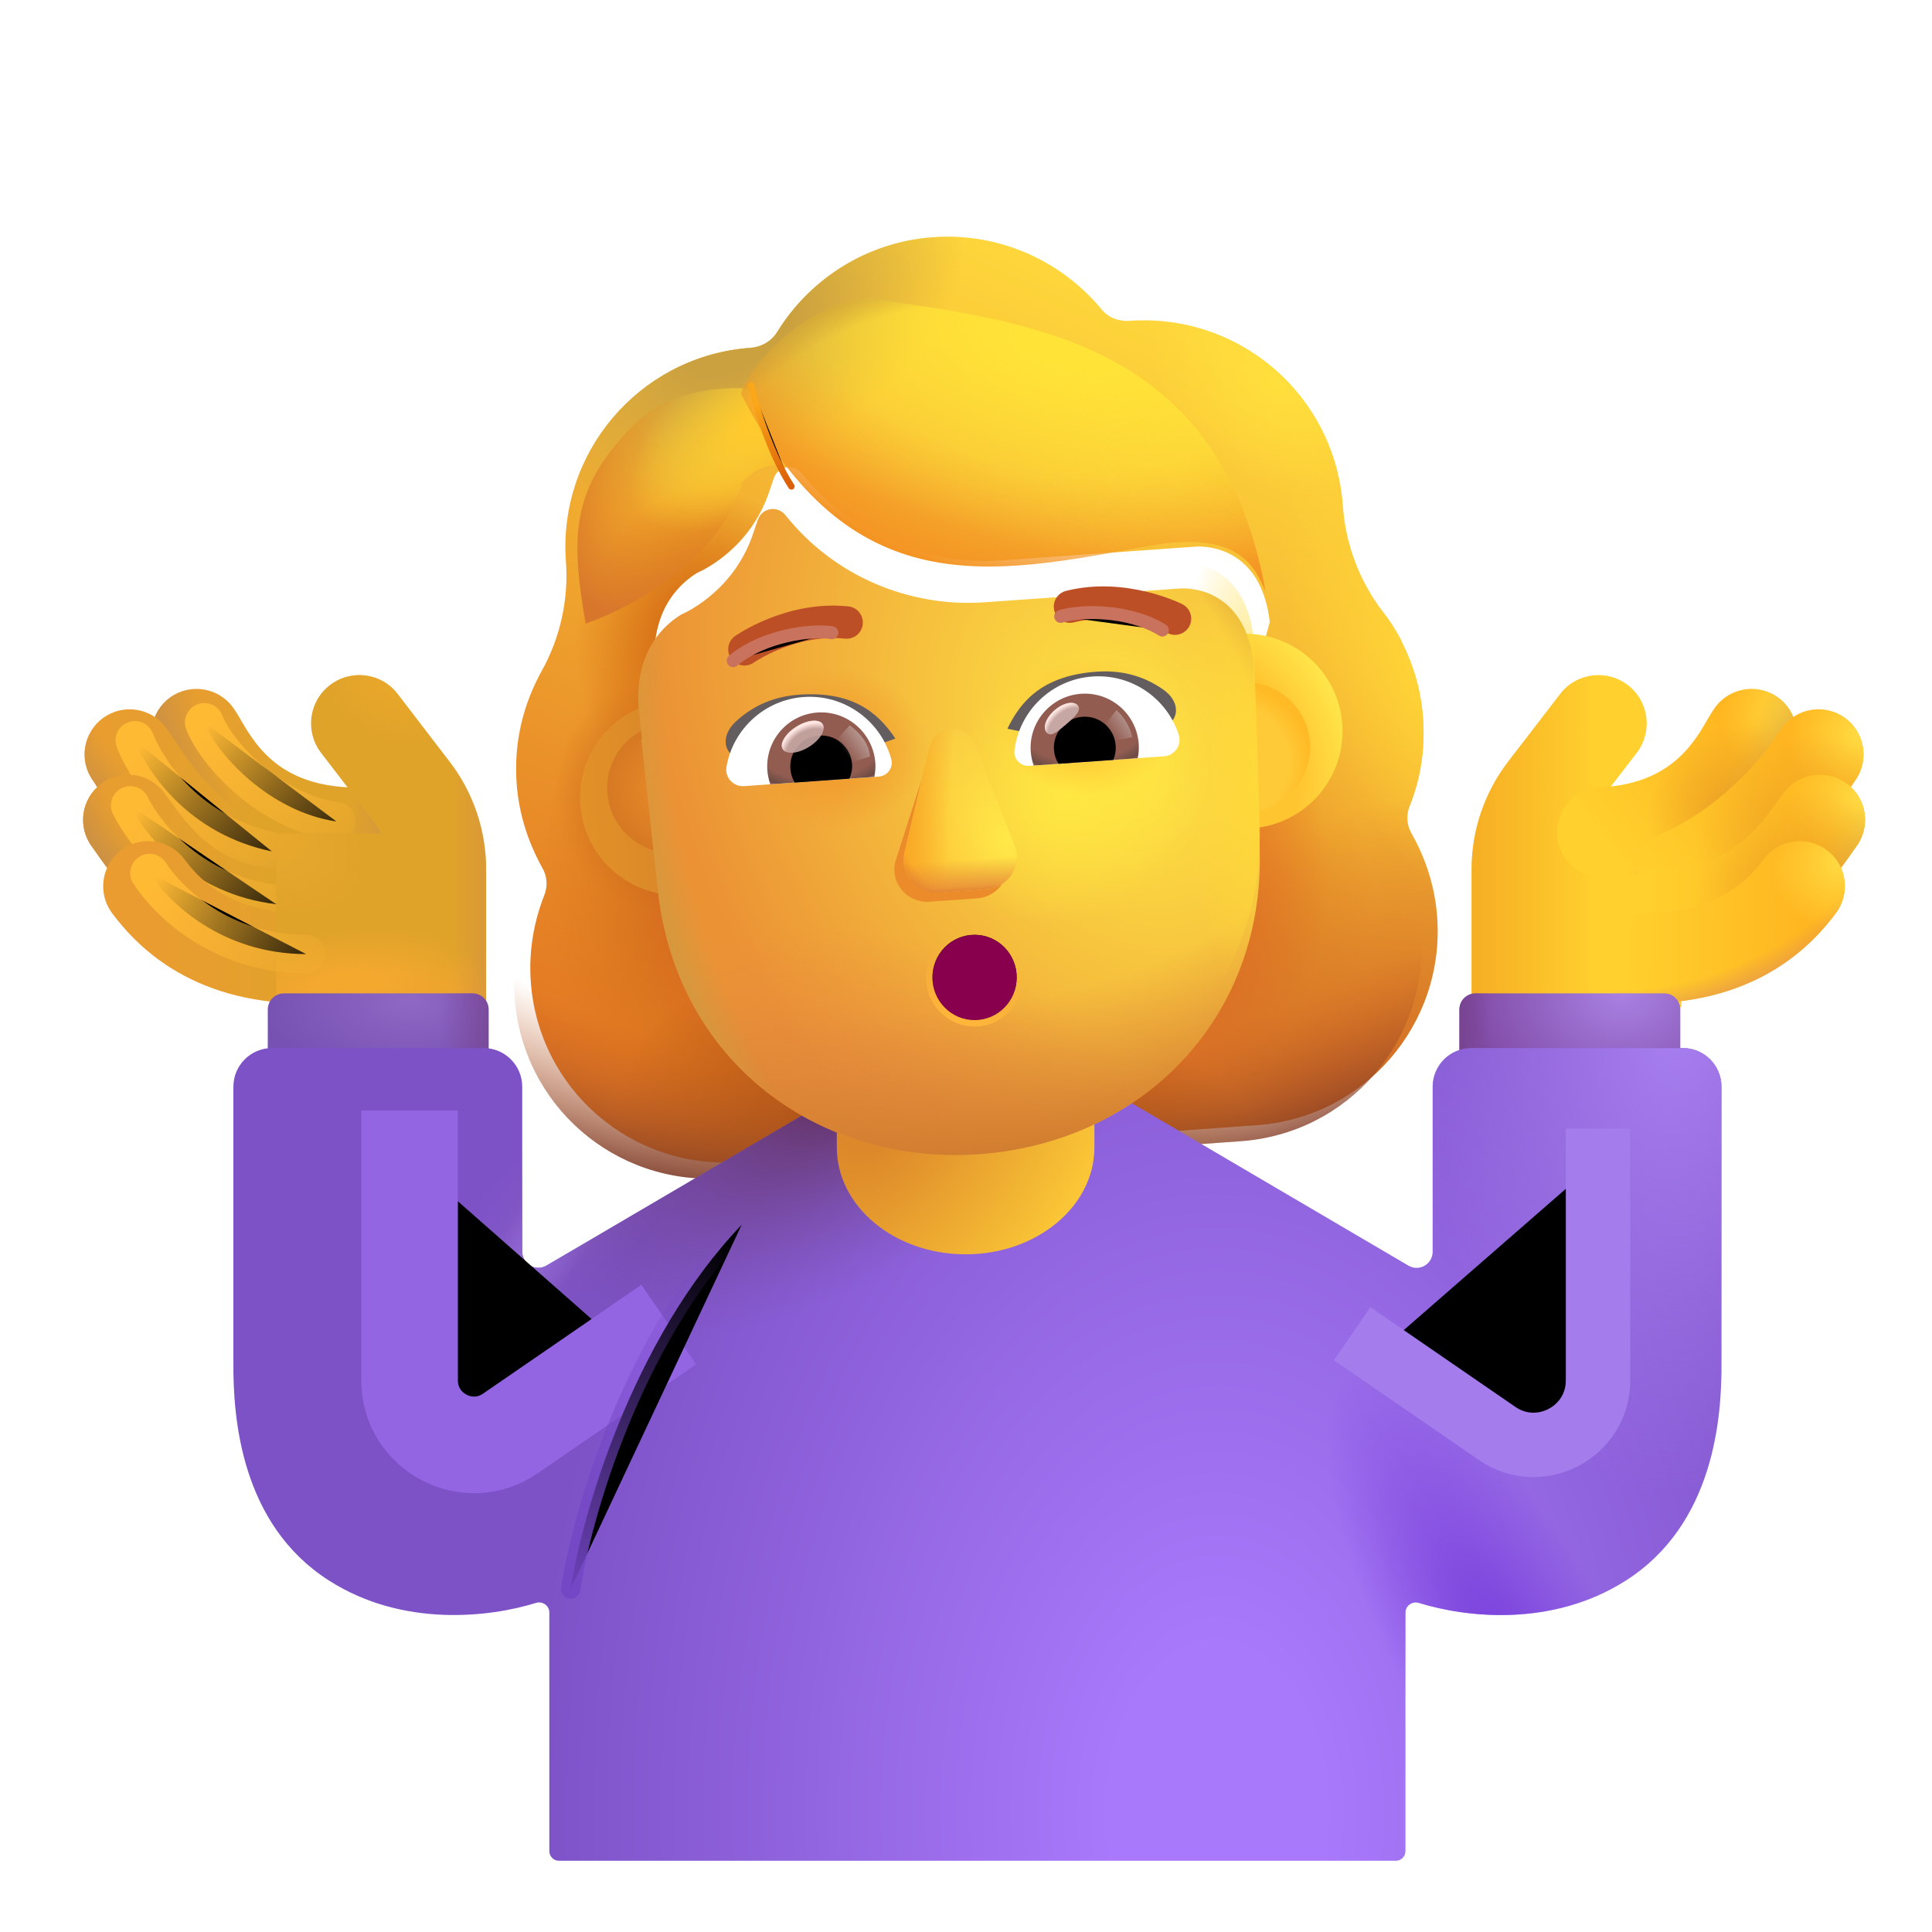<svg viewBox="1 1 30 30" xmlns="http://www.w3.org/2000/svg">
<path fill-rule="evenodd" clip-rule="evenodd" d="M3.642 11.83C3.955 11.604 4.393 11.674 4.619 11.987C4.664 12.049 4.708 12.124 4.735 12.17C4.737 12.174 4.739 12.177 4.74 12.18L4.741 12.182C4.775 12.239 4.807 12.295 4.846 12.356C4.923 12.476 5.017 12.605 5.14 12.726C5.372 12.954 5.747 13.194 6.407 13.226C6.793 13.245 7.091 13.573 7.072 13.959C7.053 14.345 6.725 14.643 6.338 14.624C5.314 14.574 4.621 14.177 4.16 13.726C3.936 13.507 3.777 13.284 3.665 13.108C3.611 13.024 3.567 12.947 3.535 12.892C3.533 12.89 3.532 12.887 3.531 12.885C3.502 12.836 3.49 12.816 3.486 12.81C3.485 12.807 3.484 12.807 3.485 12.808C3.258 12.494 3.329 12.057 3.642 11.83Z" fill="url(#paint0_linear_4002_4180)"/>
<path fill-rule="evenodd" clip-rule="evenodd" d="M3.642 11.83C3.955 11.604 4.393 11.674 4.619 11.987C4.664 12.049 4.708 12.124 4.735 12.17C4.737 12.174 4.739 12.177 4.74 12.18L4.741 12.182C4.775 12.239 4.807 12.295 4.846 12.356C4.923 12.476 5.017 12.605 5.14 12.726C5.372 12.954 5.747 13.194 6.407 13.226C6.793 13.245 7.091 13.573 7.072 13.959C7.053 14.345 6.725 14.643 6.338 14.624C5.314 14.574 4.621 14.177 4.16 13.726C3.936 13.507 3.777 13.284 3.665 13.108C3.611 13.024 3.567 12.947 3.535 12.892C3.533 12.89 3.532 12.887 3.531 12.885C3.502 12.836 3.49 12.816 3.486 12.81C3.485 12.807 3.484 12.807 3.485 12.808C3.258 12.494 3.329 12.057 3.642 11.83Z" fill="url(#paint1_radial_4002_4180)"/>
<g filter="url(#filter0_f_4002_4180)">
<path d="M4.172 12.217C4.368 12.719 5.19 13.605 6.224 13.756" stroke="url(#paint2_linear_4002_4180)" stroke-width="0.6" stroke-linecap="round"/>
</g>
<path fill-rule="evenodd" clip-rule="evenodd" d="M2.603 12.147C2.916 11.92 3.354 11.991 3.58 12.304C3.614 12.351 3.652 12.408 3.695 12.472C3.957 12.863 4.399 13.524 5.211 13.871C5.566 14.023 5.731 14.435 5.579 14.79C5.426 15.146 5.015 15.31 4.66 15.158C3.414 14.625 2.725 13.555 2.504 13.213C2.478 13.172 2.459 13.142 2.446 13.124C2.219 12.811 2.29 12.373 2.603 12.147Z" fill="url(#paint3_linear_4002_4180)"/>
<path fill-rule="evenodd" clip-rule="evenodd" d="M2.603 12.147C2.916 11.92 3.354 11.991 3.58 12.304C3.614 12.351 3.652 12.408 3.695 12.472C3.957 12.863 4.399 13.524 5.211 13.871C5.566 14.023 5.731 14.435 5.579 14.79C5.426 15.146 5.015 15.31 4.66 15.158C3.414 14.625 2.725 13.555 2.504 13.213C2.478 13.172 2.459 13.142 2.446 13.124C2.219 12.811 2.29 12.373 2.603 12.147Z" fill="url(#paint4_radial_4002_4180)"/>
<g filter="url(#filter1_f_4002_4180)">
<path d="M3.094 12.497C3.29 12.999 3.938 13.956 5.221 14.22" stroke="url(#paint5_linear_4002_4180)" stroke-width="0.6" stroke-linecap="round"/>
</g>
<path fill-rule="evenodd" clip-rule="evenodd" d="M2.571 13.169C2.88 12.937 3.319 13.001 3.55 13.311C3.578 13.347 3.607 13.387 3.637 13.429C3.938 13.848 4.4 14.491 5.415 14.491C5.802 14.491 6.115 14.804 6.115 15.191C6.115 15.577 5.802 15.89 5.415 15.89C3.64 15.89 2.779 14.651 2.491 14.236C2.466 14.2 2.446 14.171 2.429 14.149C2.198 13.839 2.261 13.4 2.571 13.169Z" fill="url(#paint6_linear_4002_4180)"/>
<path fill-rule="evenodd" clip-rule="evenodd" d="M2.571 13.169C2.88 12.937 3.319 13.001 3.55 13.311C3.578 13.347 3.607 13.387 3.637 13.429C3.938 13.848 4.4 14.491 5.415 14.491C5.802 14.491 6.115 14.804 6.115 15.191C6.115 15.577 5.802 15.89 5.415 15.89C3.64 15.89 2.779 14.651 2.491 14.236C2.466 14.2 2.446 14.171 2.429 14.149C2.198 13.839 2.261 13.4 2.571 13.169Z" fill="url(#paint7_radial_4002_4180)"/>
<g filter="url(#filter2_f_4002_4180)">
<path d="M3.023 13.507C3.262 13.99 3.99 14.887 5.29 15.041" stroke="url(#paint8_linear_4002_4180)" stroke-width="0.6" stroke-linecap="round"/>
</g>
<path fill-rule="evenodd" clip-rule="evenodd" d="M2.883 14.2C3.193 13.969 3.632 14.032 3.863 14.342C4.044 14.584 4.516 15.182 5.736 15.182C6.122 15.182 6.436 15.495 6.436 15.882C6.436 16.268 6.122 16.582 5.736 16.582C3.909 16.582 3.068 15.617 2.741 15.18C2.51 14.87 2.574 14.431 2.883 14.2Z" fill="url(#paint9_linear_4002_4180)"/>
<path d="M6.123 11.638C6.451 11.386 6.922 11.447 7.174 11.776L7.979 12.823C8.348 13.303 8.548 13.892 8.548 14.498V16.639H5.291V13.941H6.917C6.881 13.869 6.839 13.801 6.789 13.737L5.985 12.69C5.733 12.361 5.794 11.89 6.123 11.638Z" fill="#E0A32A"/>
<path d="M6.123 11.638C6.451 11.386 6.922 11.447 7.174 11.776L7.979 12.823C8.348 13.303 8.548 13.892 8.548 14.498V16.639H5.291V13.941H6.917C6.881 13.869 6.839 13.801 6.789 13.737L5.985 12.69C5.733 12.361 5.794 11.89 6.123 11.638Z" fill="url(#paint10_radial_4002_4180)"/>
<path d="M6.123 11.638C6.451 11.386 6.922 11.447 7.174 11.776L7.979 12.823C8.348 13.303 8.548 13.892 8.548 14.498V16.639H5.291V13.941H6.917C6.881 13.869 6.839 13.801 6.789 13.737L5.985 12.69C5.733 12.361 5.794 11.89 6.123 11.638Z" fill="url(#paint11_linear_4002_4180)"/>
<path d="M6.123 11.638C6.451 11.386 6.922 11.447 7.174 11.776L7.979 12.823C8.348 13.303 8.548 13.892 8.548 14.498V16.639H5.291V13.941H6.917C6.881 13.869 6.839 13.801 6.789 13.737L5.985 12.69C5.733 12.361 5.794 11.89 6.123 11.638Z" fill="url(#paint12_linear_4002_4180)"/>
<path d="M6.123 11.638C6.451 11.386 6.922 11.447 7.174 11.776L7.979 12.823C8.348 13.303 8.548 13.892 8.548 14.498V16.639H5.291V13.941H6.917C6.881 13.869 6.839 13.801 6.789 13.737L5.985 12.69C5.733 12.361 5.794 11.89 6.123 11.638Z" fill="url(#paint13_radial_4002_4180)"/>
<path d="M6.123 11.638C6.451 11.386 6.922 11.447 7.174 11.776L7.979 12.823C8.348 13.303 8.548 13.892 8.548 14.498V16.639H5.291V13.941H6.917C6.881 13.869 6.839 13.801 6.789 13.737L5.985 12.69C5.733 12.361 5.794 11.89 6.123 11.638Z" fill="url(#paint14_radial_4002_4180)"/>
<g filter="url(#filter3_i_4002_4180)">
<path d="M26.127 11.638C25.799 11.386 25.328 11.447 25.076 11.776L24.271 12.823C23.902 13.303 23.701 13.892 23.701 14.498V16.639H26.959V13.941H25.333C25.368 13.869 25.411 13.801 25.46 13.737L26.265 12.69C26.517 12.361 26.456 11.89 26.127 11.638Z" fill="#FFD02E"/>
<path d="M26.127 11.638C25.799 11.386 25.328 11.447 25.076 11.776L24.271 12.823C23.902 13.303 23.701 13.892 23.701 14.498V16.639H26.959V13.941H25.333C25.368 13.869 25.411 13.801 25.46 13.737L26.265 12.69C26.517 12.361 26.456 11.89 26.127 11.638Z" fill="url(#paint15_linear_4002_4180)"/>
</g>
<path fill-rule="evenodd" clip-rule="evenodd" d="M28.608 11.83C28.294 11.604 27.857 11.674 27.63 11.987C27.586 12.049 27.542 12.124 27.515 12.17C27.513 12.174 27.511 12.177 27.509 12.18L27.508 12.182C27.475 12.239 27.442 12.295 27.404 12.356C27.327 12.476 27.233 12.605 27.11 12.726C26.877 12.954 26.502 13.194 25.843 13.226C25.457 13.245 25.159 13.573 25.178 13.959C25.197 14.345 25.525 14.643 25.911 14.624C26.936 14.574 27.629 14.177 28.09 13.726C28.313 13.507 28.472 13.284 28.585 13.108C28.638 13.024 28.683 12.947 28.715 12.892C28.716 12.89 28.718 12.887 28.719 12.885C28.747 12.836 28.759 12.816 28.764 12.81C28.765 12.807 28.765 12.808 28.765 12.808C28.991 12.494 28.921 12.057 28.608 11.83Z" fill="url(#paint16_linear_4002_4180)"/>
<path fill-rule="evenodd" clip-rule="evenodd" d="M28.608 11.83C28.294 11.604 27.857 11.674 27.63 11.987C27.586 12.049 27.542 12.124 27.515 12.17C27.513 12.174 27.511 12.177 27.509 12.18L27.508 12.182C27.475 12.239 27.442 12.295 27.404 12.356C27.327 12.476 27.233 12.605 27.11 12.726C26.877 12.954 26.502 13.194 25.843 13.226C25.457 13.245 25.159 13.573 25.178 13.959C25.197 14.345 25.525 14.643 25.911 14.624C26.936 14.574 27.629 14.177 28.09 13.726C28.313 13.507 28.472 13.284 28.585 13.108C28.638 13.024 28.683 12.947 28.715 12.892C28.716 12.89 28.718 12.887 28.719 12.885C28.747 12.836 28.759 12.816 28.764 12.81C28.765 12.807 28.765 12.808 28.765 12.808C28.991 12.494 28.921 12.057 28.608 11.83Z" fill="url(#paint17_radial_4002_4180)"/>
<path fill-rule="evenodd" clip-rule="evenodd" d="M28.608 11.83C28.294 11.604 27.857 11.674 27.63 11.987C27.586 12.049 27.542 12.124 27.515 12.17C27.513 12.174 27.511 12.177 27.509 12.18L27.508 12.182C27.475 12.239 27.442 12.295 27.404 12.356C27.327 12.476 27.233 12.605 27.11 12.726C26.877 12.954 26.502 13.194 25.843 13.226C25.457 13.245 25.159 13.573 25.178 13.959C25.197 14.345 25.525 14.643 25.911 14.624C26.936 14.574 27.629 14.177 28.09 13.726C28.313 13.507 28.472 13.284 28.585 13.108C28.638 13.024 28.683 12.947 28.715 12.892C28.716 12.89 28.718 12.887 28.719 12.885C28.747 12.836 28.759 12.816 28.764 12.81C28.765 12.807 28.765 12.808 28.765 12.808C28.991 12.494 28.921 12.057 28.608 11.83Z" fill="url(#paint18_radial_4002_4180)"/>
<path fill-rule="evenodd" clip-rule="evenodd" d="M28.608 11.83C28.294 11.604 27.857 11.674 27.63 11.987C27.586 12.049 27.542 12.124 27.515 12.17C27.513 12.174 27.511 12.177 27.509 12.18L27.508 12.182C27.475 12.239 27.442 12.295 27.404 12.356C27.327 12.476 27.233 12.605 27.11 12.726C26.877 12.954 26.502 13.194 25.843 13.226C25.457 13.245 25.159 13.573 25.178 13.959C25.197 14.345 25.525 14.643 25.911 14.624C26.936 14.574 27.629 14.177 28.09 13.726C28.313 13.507 28.472 13.284 28.585 13.108C28.638 13.024 28.683 12.947 28.715 12.892C28.716 12.89 28.718 12.887 28.719 12.885C28.747 12.836 28.759 12.816 28.764 12.81C28.765 12.807 28.765 12.808 28.765 12.808C28.991 12.494 28.921 12.057 28.608 11.83Z" fill="url(#paint19_radial_4002_4180)"/>
<path fill-rule="evenodd" clip-rule="evenodd" d="M29.647 12.147C29.334 11.92 28.896 11.991 28.669 12.304C28.635 12.351 28.597 12.408 28.554 12.472C28.293 12.863 27.633 13.585 26.822 13.933C26.466 14.085 26.319 14.382 26.501 14.808C26.654 15.163 27.235 15.31 27.59 15.158C28.836 14.625 29.525 13.555 29.745 13.213C29.771 13.172 29.791 13.142 29.804 13.124C30.03 12.811 29.96 12.373 29.647 12.147Z" fill="url(#paint20_linear_4002_4180)"/>
<path fill-rule="evenodd" clip-rule="evenodd" d="M29.647 12.147C29.334 11.92 28.896 11.991 28.669 12.304C28.635 12.351 28.597 12.408 28.554 12.472C28.293 12.863 27.633 13.585 26.822 13.933C26.466 14.085 26.319 14.382 26.501 14.808C26.654 15.163 27.235 15.31 27.59 15.158C28.836 14.625 29.525 13.555 29.745 13.213C29.771 13.172 29.791 13.142 29.804 13.124C30.03 12.811 29.96 12.373 29.647 12.147Z" fill="url(#paint21_radial_4002_4180)"/>
<path fill-rule="evenodd" clip-rule="evenodd" d="M29.647 12.147C29.334 11.92 28.896 11.991 28.669 12.304C28.635 12.351 28.597 12.408 28.554 12.472C28.293 12.863 27.633 13.585 26.822 13.933C26.466 14.085 26.319 14.382 26.501 14.808C26.654 15.163 27.235 15.31 27.59 15.158C28.836 14.625 29.525 13.555 29.745 13.213C29.771 13.172 29.791 13.142 29.804 13.124C30.03 12.811 29.96 12.373 29.647 12.147Z" fill="url(#paint22_radial_4002_4180)"/>
<path fill-rule="evenodd" clip-rule="evenodd" d="M29.647 12.147C29.334 11.92 28.896 11.991 28.669 12.304C28.635 12.351 28.597 12.408 28.554 12.472C28.293 12.863 27.633 13.585 26.822 13.933C26.466 14.085 26.319 14.382 26.501 14.808C26.654 15.163 27.235 15.31 27.59 15.158C28.836 14.625 29.525 13.555 29.745 13.213C29.771 13.172 29.791 13.142 29.804 13.124C30.03 12.811 29.96 12.373 29.647 12.147Z" fill="url(#paint23_radial_4002_4180)"/>
<path fill-rule="evenodd" clip-rule="evenodd" d="M29.679 13.169C29.369 12.937 28.931 13.001 28.699 13.311C28.672 13.347 28.643 13.387 28.613 13.429C28.311 13.848 27.85 14.491 26.834 14.491C26.448 14.491 26.134 14.804 26.134 15.191C26.134 15.577 26.448 15.89 26.834 15.89C28.61 15.89 29.471 14.651 29.759 14.236C29.784 14.2 29.804 14.171 29.821 14.149C30.052 13.839 29.989 13.4 29.679 13.169Z" fill="url(#paint24_linear_4002_4180)"/>
<path fill-rule="evenodd" clip-rule="evenodd" d="M29.679 13.169C29.369 12.937 28.931 13.001 28.699 13.311C28.672 13.347 28.643 13.387 28.613 13.429C28.311 13.848 27.85 14.491 26.834 14.491C26.448 14.491 26.134 14.804 26.134 15.191C26.134 15.577 26.448 15.89 26.834 15.89C28.61 15.89 29.471 14.651 29.759 14.236C29.784 14.2 29.804 14.171 29.821 14.149C30.052 13.839 29.989 13.4 29.679 13.169Z" fill="url(#paint25_radial_4002_4180)"/>
<path fill-rule="evenodd" clip-rule="evenodd" d="M29.679 13.169C29.369 12.937 28.931 13.001 28.699 13.311C28.672 13.347 28.643 13.387 28.613 13.429C28.311 13.848 27.85 14.491 26.834 14.491C26.448 14.491 26.134 14.804 26.134 15.191C26.134 15.577 26.448 15.89 26.834 15.89C28.61 15.89 29.471 14.651 29.759 14.236C29.784 14.2 29.804 14.171 29.821 14.149C30.052 13.839 29.989 13.4 29.679 13.169Z" fill="url(#paint26_radial_4002_4180)"/>
<path fill-rule="evenodd" clip-rule="evenodd" d="M29.679 13.169C29.369 12.937 28.931 13.001 28.699 13.311C28.672 13.347 28.643 13.387 28.613 13.429C28.311 13.848 27.85 14.491 26.834 14.491C26.448 14.491 26.134 14.804 26.134 15.191C26.134 15.577 26.448 15.89 26.834 15.89C28.61 15.89 29.471 14.651 29.759 14.236C29.784 14.2 29.804 14.171 29.821 14.149C30.052 13.839 29.989 13.4 29.679 13.169Z" fill="url(#paint27_radial_4002_4180)"/>
<path fill-rule="evenodd" clip-rule="evenodd" d="M29.366 14.2C29.057 13.969 28.618 14.032 28.387 14.342C28.206 14.584 27.733 15.182 26.514 15.182C26.127 15.182 25.814 15.495 25.814 15.882C25.814 16.268 26.127 16.582 26.514 16.582C28.341 16.582 29.181 15.617 29.508 15.18C29.74 14.87 29.676 14.431 29.366 14.2Z" fill="url(#paint28_linear_4002_4180)"/>
<path fill-rule="evenodd" clip-rule="evenodd" d="M29.366 14.2C29.057 13.969 28.618 14.032 28.387 14.342C28.206 14.584 27.733 15.182 26.514 15.182C26.127 15.182 25.814 15.495 25.814 15.882C25.814 16.268 26.127 16.582 26.514 16.582C28.341 16.582 29.181 15.617 29.508 15.18C29.74 14.87 29.676 14.431 29.366 14.2Z" fill="url(#paint29_radial_4002_4180)"/>
<path fill-rule="evenodd" clip-rule="evenodd" d="M29.366 14.2C29.057 13.969 28.618 14.032 28.387 14.342C28.206 14.584 27.733 15.182 26.514 15.182C26.127 15.182 25.814 15.495 25.814 15.882C25.814 16.268 26.127 16.582 26.514 16.582C28.341 16.582 29.181 15.617 29.508 15.18C29.74 14.87 29.676 14.431 29.366 14.2Z" fill="url(#paint30_radial_4002_4180)"/>
<path d="M27.092 16.675C27.092 16.537 26.98 16.425 26.842 16.425H23.912C23.774 16.425 23.662 16.537 23.662 16.675V17.993H27.092V16.675Z" fill="url(#paint31_radial_4002_4180)"/>
<path d="M27.092 16.675C27.092 16.537 26.98 16.425 26.842 16.425H23.912C23.774 16.425 23.662 16.537 23.662 16.675V17.993H27.092V16.675Z" fill="url(#paint32_linear_4002_4180)"/>
<path d="M5.158 16.675C5.158 16.537 5.27 16.425 5.408 16.425H8.337C8.475 16.425 8.587 16.537 8.587 16.675V17.805H5.158V16.675Z" fill="url(#paint33_radial_4002_4180)"/>
<path d="M5.158 16.675C5.158 16.537 5.27 16.425 5.408 16.425H8.337C8.475 16.425 8.587 16.537 8.587 16.675V17.805H5.158V16.675Z" fill="url(#paint34_linear_4002_4180)"/>
<g filter="url(#filter4_i_4002_4180)">
<path fill-rule="evenodd" clip-rule="evenodd" d="M22.639 13.767C22.809 13.345 22.881 12.883 22.847 12.408C22.816 11.97 22.696 11.566 22.508 11.203L22.513 11.202C22.426 11.038 22.33 10.884 22.215 10.74L22.213 10.738C21.856 10.267 21.644 9.701 21.602 9.113L21.601 9.103C21.48 7.396 19.997 6.11 18.289 6.232C18.119 6.244 17.952 6.179 17.847 6.044C17.232 5.306 16.276 4.859 15.242 4.933C14.208 5.006 13.325 5.584 12.82 6.402C12.735 6.541 12.58 6.638 12.409 6.65C12.382 6.652 12.356 6.654 12.329 6.657C10.662 6.818 9.418 8.281 9.537 9.962L9.538 9.971C9.58 10.559 9.45 11.15 9.163 11.666L9.161 11.67C8.875 12.185 8.727 12.776 8.772 13.41C8.807 13.894 8.952 14.331 9.171 14.726C9.247 14.854 9.258 15.015 9.201 15.152C9.04 15.564 8.958 16.018 8.992 16.492C9.11 18.162 10.553 19.413 12.222 19.294L20.265 18.721C21.934 18.603 23.185 17.16 23.066 15.491C23.032 15.017 22.887 14.579 22.669 14.194C22.593 14.066 22.582 13.905 22.639 13.767ZM10.97 12.08L10.959 12.081L12.239 14.209C12.542 16.827 13.38 14.128 15.883 13.95C18.387 13.771 19.687 16.617 19.616 13.982L20.467 10.91C20.334 9.747 19.482 9.726 19.314 9.738L16.296 9.952C15.104 10.037 13.938 9.534 13.195 8.597C13.068 8.442 12.83 8.488 12.766 8.675L12.702 8.863C12.528 9.403 12.153 9.834 11.67 10.099C11.656 10.105 11.639 10.113 11.623 10.121C11.607 10.13 11.59 10.138 11.576 10.144C11.363 10.274 10.869 10.656 10.913 11.546L10.943 11.832L10.97 12.08Z" fill="url(#paint35_linear_4002_4180)"/>
<path fill-rule="evenodd" clip-rule="evenodd" d="M22.639 13.767C22.809 13.345 22.881 12.883 22.847 12.408C22.816 11.97 22.696 11.566 22.508 11.203L22.513 11.202C22.426 11.038 22.33 10.884 22.215 10.74L22.213 10.738C21.856 10.267 21.644 9.701 21.602 9.113L21.601 9.103C21.48 7.396 19.997 6.11 18.289 6.232C18.119 6.244 17.952 6.179 17.847 6.044C17.232 5.306 16.276 4.859 15.242 4.933C14.208 5.006 13.325 5.584 12.82 6.402C12.735 6.541 12.58 6.638 12.409 6.65C12.382 6.652 12.356 6.654 12.329 6.657C10.662 6.818 9.418 8.281 9.537 9.962L9.538 9.971C9.58 10.559 9.45 11.15 9.163 11.666L9.161 11.67C8.875 12.185 8.727 12.776 8.772 13.41C8.807 13.894 8.952 14.331 9.171 14.726C9.247 14.854 9.258 15.015 9.201 15.152C9.04 15.564 8.958 16.018 8.992 16.492C9.11 18.162 10.553 19.413 12.222 19.294L20.265 18.721C21.934 18.603 23.185 17.16 23.066 15.491C23.032 15.017 22.887 14.579 22.669 14.194C22.593 14.066 22.582 13.905 22.639 13.767ZM10.97 12.08L10.959 12.081L12.239 14.209C12.542 16.827 13.38 14.128 15.883 13.95C18.387 13.771 19.687 16.617 19.616 13.982L20.467 10.91C20.334 9.747 19.482 9.726 19.314 9.738L16.296 9.952C15.104 10.037 13.938 9.534 13.195 8.597C13.068 8.442 12.83 8.488 12.766 8.675L12.702 8.863C12.528 9.403 12.153 9.834 11.67 10.099C11.656 10.105 11.639 10.113 11.623 10.121C11.607 10.13 11.59 10.138 11.576 10.144C11.363 10.274 10.869 10.656 10.913 11.546L10.943 11.832L10.97 12.08Z" fill="url(#paint36_radial_4002_4180)"/>
<path fill-rule="evenodd" clip-rule="evenodd" d="M22.639 13.767C22.809 13.345 22.881 12.883 22.847 12.408C22.816 11.97 22.696 11.566 22.508 11.203L22.513 11.202C22.426 11.038 22.33 10.884 22.215 10.74L22.213 10.738C21.856 10.267 21.644 9.701 21.602 9.113L21.601 9.103C21.48 7.396 19.997 6.11 18.289 6.232C18.119 6.244 17.952 6.179 17.847 6.044C17.232 5.306 16.276 4.859 15.242 4.933C14.208 5.006 13.325 5.584 12.82 6.402C12.735 6.541 12.58 6.638 12.409 6.65C12.382 6.652 12.356 6.654 12.329 6.657C10.662 6.818 9.418 8.281 9.537 9.962L9.538 9.971C9.58 10.559 9.45 11.15 9.163 11.666L9.161 11.67C8.875 12.185 8.727 12.776 8.772 13.41C8.807 13.894 8.952 14.331 9.171 14.726C9.247 14.854 9.258 15.015 9.201 15.152C9.04 15.564 8.958 16.018 8.992 16.492C9.11 18.162 10.553 19.413 12.222 19.294L20.265 18.721C21.934 18.603 23.185 17.16 23.066 15.491C23.032 15.017 22.887 14.579 22.669 14.194C22.593 14.066 22.582 13.905 22.639 13.767ZM10.97 12.08L10.959 12.081L12.239 14.209C12.542 16.827 13.38 14.128 15.883 13.95C18.387 13.771 19.687 16.617 19.616 13.982L20.467 10.91C20.334 9.747 19.482 9.726 19.314 9.738L16.296 9.952C15.104 10.037 13.938 9.534 13.195 8.597C13.068 8.442 12.83 8.488 12.766 8.675L12.702 8.863C12.528 9.403 12.153 9.834 11.67 10.099C11.656 10.105 11.639 10.113 11.623 10.121C11.607 10.13 11.59 10.138 11.576 10.144C11.363 10.274 10.869 10.656 10.913 11.546L10.943 11.832L10.97 12.08Z" fill="url(#paint37_radial_4002_4180)"/>
<path fill-rule="evenodd" clip-rule="evenodd" d="M22.639 13.767C22.809 13.345 22.881 12.883 22.847 12.408C22.816 11.97 22.696 11.566 22.508 11.203L22.513 11.202C22.426 11.038 22.33 10.884 22.215 10.74L22.213 10.738C21.856 10.267 21.644 9.701 21.602 9.113L21.601 9.103C21.48 7.396 19.997 6.11 18.289 6.232C18.119 6.244 17.952 6.179 17.847 6.044C17.232 5.306 16.276 4.859 15.242 4.933C14.208 5.006 13.325 5.584 12.82 6.402C12.735 6.541 12.58 6.638 12.409 6.65C12.382 6.652 12.356 6.654 12.329 6.657C10.662 6.818 9.418 8.281 9.537 9.962L9.538 9.971C9.58 10.559 9.45 11.15 9.163 11.666L9.161 11.67C8.875 12.185 8.727 12.776 8.772 13.41C8.807 13.894 8.952 14.331 9.171 14.726C9.247 14.854 9.258 15.015 9.201 15.152C9.04 15.564 8.958 16.018 8.992 16.492C9.11 18.162 10.553 19.413 12.222 19.294L20.265 18.721C21.934 18.603 23.185 17.16 23.066 15.491C23.032 15.017 22.887 14.579 22.669 14.194C22.593 14.066 22.582 13.905 22.639 13.767ZM10.97 12.08L10.959 12.081L12.239 14.209C12.542 16.827 13.38 14.128 15.883 13.95C18.387 13.771 19.687 16.617 19.616 13.982L20.467 10.91C20.334 9.747 19.482 9.726 19.314 9.738L16.296 9.952C15.104 10.037 13.938 9.534 13.195 8.597C13.068 8.442 12.83 8.488 12.766 8.675L12.702 8.863C12.528 9.403 12.153 9.834 11.67 10.099C11.656 10.105 11.639 10.113 11.623 10.121C11.607 10.13 11.59 10.138 11.576 10.144C11.363 10.274 10.869 10.656 10.913 11.546L10.943 11.832L10.97 12.08Z" fill="url(#paint38_radial_4002_4180)"/>
<path fill-rule="evenodd" clip-rule="evenodd" d="M22.639 13.767C22.809 13.345 22.881 12.883 22.847 12.408C22.816 11.97 22.696 11.566 22.508 11.203L22.513 11.202C22.426 11.038 22.33 10.884 22.215 10.74L22.213 10.738C21.856 10.267 21.644 9.701 21.602 9.113L21.601 9.103C21.48 7.396 19.997 6.11 18.289 6.232C18.119 6.244 17.952 6.179 17.847 6.044C17.232 5.306 16.276 4.859 15.242 4.933C14.208 5.006 13.325 5.584 12.82 6.402C12.735 6.541 12.58 6.638 12.409 6.65C12.382 6.652 12.356 6.654 12.329 6.657C10.662 6.818 9.418 8.281 9.537 9.962L9.538 9.971C9.58 10.559 9.45 11.15 9.163 11.666L9.161 11.67C8.875 12.185 8.727 12.776 8.772 13.41C8.807 13.894 8.952 14.331 9.171 14.726C9.247 14.854 9.258 15.015 9.201 15.152C9.04 15.564 8.958 16.018 8.992 16.492C9.11 18.162 10.553 19.413 12.222 19.294L20.265 18.721C21.934 18.603 23.185 17.16 23.066 15.491C23.032 15.017 22.887 14.579 22.669 14.194C22.593 14.066 22.582 13.905 22.639 13.767ZM10.97 12.08L10.959 12.081L12.239 14.209C12.542 16.827 13.38 14.128 15.883 13.95C18.387 13.771 19.687 16.617 19.616 13.982L20.467 10.91C20.334 9.747 19.482 9.726 19.314 9.738L16.296 9.952C15.104 10.037 13.938 9.534 13.195 8.597C13.068 8.442 12.83 8.488 12.766 8.675L12.702 8.863C12.528 9.403 12.153 9.834 11.67 10.099C11.656 10.105 11.639 10.113 11.623 10.121C11.607 10.13 11.59 10.138 11.576 10.144C11.363 10.274 10.869 10.656 10.913 11.546L10.943 11.832L10.97 12.08Z" fill="url(#paint39_radial_4002_4180)"/>
<path fill-rule="evenodd" clip-rule="evenodd" d="M22.639 13.767C22.809 13.345 22.881 12.883 22.847 12.408C22.816 11.97 22.696 11.566 22.508 11.203L22.513 11.202C22.426 11.038 22.33 10.884 22.215 10.74L22.213 10.738C21.856 10.267 21.644 9.701 21.602 9.113L21.601 9.103C21.48 7.396 19.997 6.11 18.289 6.232C18.119 6.244 17.952 6.179 17.847 6.044C17.232 5.306 16.276 4.859 15.242 4.933C14.208 5.006 13.325 5.584 12.82 6.402C12.735 6.541 12.58 6.638 12.409 6.65C12.382 6.652 12.356 6.654 12.329 6.657C10.662 6.818 9.418 8.281 9.537 9.962L9.538 9.971C9.58 10.559 9.45 11.15 9.163 11.666L9.161 11.67C8.875 12.185 8.727 12.776 8.772 13.41C8.807 13.894 8.952 14.331 9.171 14.726C9.247 14.854 9.258 15.015 9.201 15.152C9.04 15.564 8.958 16.018 8.992 16.492C9.11 18.162 10.553 19.413 12.222 19.294L20.265 18.721C21.934 18.603 23.185 17.16 23.066 15.491C23.032 15.017 22.887 14.579 22.669 14.194C22.593 14.066 22.582 13.905 22.639 13.767ZM10.97 12.08L10.959 12.081L12.239 14.209C12.542 16.827 13.38 14.128 15.883 13.95C18.387 13.771 19.687 16.617 19.616 13.982L20.467 10.91C20.334 9.747 19.482 9.726 19.314 9.738L16.296 9.952C15.104 10.037 13.938 9.534 13.195 8.597C13.068 8.442 12.83 8.488 12.766 8.675L12.702 8.863C12.528 9.403 12.153 9.834 11.67 10.099C11.656 10.105 11.639 10.113 11.623 10.121C11.607 10.13 11.59 10.138 11.576 10.144C11.363 10.274 10.869 10.656 10.913 11.546L10.943 11.832L10.97 12.08Z" fill="url(#paint40_radial_4002_4180)"/>
<path fill-rule="evenodd" clip-rule="evenodd" d="M22.639 13.767C22.809 13.345 22.881 12.883 22.847 12.408C22.816 11.97 22.696 11.566 22.508 11.203L22.513 11.202C22.426 11.038 22.33 10.884 22.215 10.74L22.213 10.738C21.856 10.267 21.644 9.701 21.602 9.113L21.601 9.103C21.48 7.396 19.997 6.11 18.289 6.232C18.119 6.244 17.952 6.179 17.847 6.044C17.232 5.306 16.276 4.859 15.242 4.933C14.208 5.006 13.325 5.584 12.82 6.402C12.735 6.541 12.58 6.638 12.409 6.65C12.382 6.652 12.356 6.654 12.329 6.657C10.662 6.818 9.418 8.281 9.537 9.962L9.538 9.971C9.58 10.559 9.45 11.15 9.163 11.666L9.161 11.67C8.875 12.185 8.727 12.776 8.772 13.41C8.807 13.894 8.952 14.331 9.171 14.726C9.247 14.854 9.258 15.015 9.201 15.152C9.04 15.564 8.958 16.018 8.992 16.492C9.11 18.162 10.553 19.413 12.222 19.294L20.265 18.721C21.934 18.603 23.185 17.16 23.066 15.491C23.032 15.017 22.887 14.579 22.669 14.194C22.593 14.066 22.582 13.905 22.639 13.767ZM10.97 12.08L10.959 12.081L12.239 14.209C12.542 16.827 13.38 14.128 15.883 13.95C18.387 13.771 19.687 16.617 19.616 13.982L20.467 10.91C20.334 9.747 19.482 9.726 19.314 9.738L16.296 9.952C15.104 10.037 13.938 9.534 13.195 8.597C13.068 8.442 12.83 8.488 12.766 8.675L12.702 8.863C12.528 9.403 12.153 9.834 11.67 10.099C11.656 10.105 11.639 10.113 11.623 10.121C11.607 10.13 11.59 10.138 11.576 10.144C11.363 10.274 10.869 10.656 10.913 11.546L10.943 11.832L10.97 12.08Z" fill="url(#paint41_radial_4002_4180)"/>
<path fill-rule="evenodd" clip-rule="evenodd" d="M22.639 13.767C22.809 13.345 22.881 12.883 22.847 12.408C22.816 11.97 22.696 11.566 22.508 11.203L22.513 11.202C22.426 11.038 22.33 10.884 22.215 10.74L22.213 10.738C21.856 10.267 21.644 9.701 21.602 9.113L21.601 9.103C21.48 7.396 19.997 6.11 18.289 6.232C18.119 6.244 17.952 6.179 17.847 6.044C17.232 5.306 16.276 4.859 15.242 4.933C14.208 5.006 13.325 5.584 12.82 6.402C12.735 6.541 12.58 6.638 12.409 6.65C12.382 6.652 12.356 6.654 12.329 6.657C10.662 6.818 9.418 8.281 9.537 9.962L9.538 9.971C9.58 10.559 9.45 11.15 9.163 11.666L9.161 11.67C8.875 12.185 8.727 12.776 8.772 13.41C8.807 13.894 8.952 14.331 9.171 14.726C9.247 14.854 9.258 15.015 9.201 15.152C9.04 15.564 8.958 16.018 8.992 16.492C9.11 18.162 10.553 19.413 12.222 19.294L20.265 18.721C21.934 18.603 23.185 17.16 23.066 15.491C23.032 15.017 22.887 14.579 22.669 14.194C22.593 14.066 22.582 13.905 22.639 13.767ZM10.97 12.08L10.959 12.081L12.239 14.209C12.542 16.827 13.38 14.128 15.883 13.95C18.387 13.771 19.687 16.617 19.616 13.982L20.467 10.91C20.334 9.747 19.482 9.726 19.314 9.738L16.296 9.952C15.104 10.037 13.938 9.534 13.195 8.597C13.068 8.442 12.83 8.488 12.766 8.675L12.702 8.863C12.528 9.403 12.153 9.834 11.67 10.099C11.656 10.105 11.639 10.113 11.623 10.121C11.607 10.13 11.59 10.138 11.576 10.144C11.363 10.274 10.869 10.656 10.913 11.546L10.943 11.832L10.97 12.08Z" fill="url(#paint42_radial_4002_4180)"/>
<path fill-rule="evenodd" clip-rule="evenodd" d="M22.639 13.767C22.809 13.345 22.881 12.883 22.847 12.408C22.816 11.97 22.696 11.566 22.508 11.203L22.513 11.202C22.426 11.038 22.33 10.884 22.215 10.74L22.213 10.738C21.856 10.267 21.644 9.701 21.602 9.113L21.601 9.103C21.48 7.396 19.997 6.11 18.289 6.232C18.119 6.244 17.952 6.179 17.847 6.044C17.232 5.306 16.276 4.859 15.242 4.933C14.208 5.006 13.325 5.584 12.82 6.402C12.735 6.541 12.58 6.638 12.409 6.65C12.382 6.652 12.356 6.654 12.329 6.657C10.662 6.818 9.418 8.281 9.537 9.962L9.538 9.971C9.58 10.559 9.45 11.15 9.163 11.666L9.161 11.67C8.875 12.185 8.727 12.776 8.772 13.41C8.807 13.894 8.952 14.331 9.171 14.726C9.247 14.854 9.258 15.015 9.201 15.152C9.04 15.564 8.958 16.018 8.992 16.492C9.11 18.162 10.553 19.413 12.222 19.294L20.265 18.721C21.934 18.603 23.185 17.16 23.066 15.491C23.032 15.017 22.887 14.579 22.669 14.194C22.593 14.066 22.582 13.905 22.639 13.767ZM10.97 12.08L10.959 12.081L12.239 14.209C12.542 16.827 13.38 14.128 15.883 13.95C18.387 13.771 19.687 16.617 19.616 13.982L20.467 10.91C20.334 9.747 19.482 9.726 19.314 9.738L16.296 9.952C15.104 10.037 13.938 9.534 13.195 8.597C13.068 8.442 12.83 8.488 12.766 8.675L12.702 8.863C12.528 9.403 12.153 9.834 11.67 10.099C11.656 10.105 11.639 10.113 11.623 10.121C11.607 10.13 11.59 10.138 11.576 10.144C11.363 10.274 10.869 10.656 10.913 11.546L10.943 11.832L10.97 12.08Z" fill="url(#paint43_radial_4002_4180)"/>
<path fill-rule="evenodd" clip-rule="evenodd" d="M22.639 13.767C22.809 13.345 22.881 12.883 22.847 12.408C22.816 11.97 22.696 11.566 22.508 11.203L22.513 11.202C22.426 11.038 22.33 10.884 22.215 10.74L22.213 10.738C21.856 10.267 21.644 9.701 21.602 9.113L21.601 9.103C21.48 7.396 19.997 6.11 18.289 6.232C18.119 6.244 17.952 6.179 17.847 6.044C17.232 5.306 16.276 4.859 15.242 4.933C14.208 5.006 13.325 5.584 12.82 6.402C12.735 6.541 12.58 6.638 12.409 6.65C12.382 6.652 12.356 6.654 12.329 6.657C10.662 6.818 9.418 8.281 9.537 9.962L9.538 9.971C9.58 10.559 9.45 11.15 9.163 11.666L9.161 11.67C8.875 12.185 8.727 12.776 8.772 13.41C8.807 13.894 8.952 14.331 9.171 14.726C9.247 14.854 9.258 15.015 9.201 15.152C9.04 15.564 8.958 16.018 8.992 16.492C9.11 18.162 10.553 19.413 12.222 19.294L20.265 18.721C21.934 18.603 23.185 17.16 23.066 15.491C23.032 15.017 22.887 14.579 22.669 14.194C22.593 14.066 22.582 13.905 22.639 13.767ZM10.97 12.08L10.959 12.081L12.239 14.209C12.542 16.827 13.38 14.128 15.883 13.95C18.387 13.771 19.687 16.617 19.616 13.982L20.467 10.91C20.334 9.747 19.482 9.726 19.314 9.738L16.296 9.952C15.104 10.037 13.938 9.534 13.195 8.597C13.068 8.442 12.83 8.488 12.766 8.675L12.702 8.863C12.528 9.403 12.153 9.834 11.67 10.099C11.656 10.105 11.639 10.113 11.623 10.121C11.607 10.13 11.59 10.138 11.576 10.144C11.363 10.274 10.869 10.656 10.913 11.546L10.943 11.832L10.97 12.08Z" fill="url(#paint44_radial_4002_4180)"/>
</g>
<path fill-rule="evenodd" clip-rule="evenodd" d="M22.639 13.767C22.809 13.345 22.881 12.883 22.847 12.408C22.816 11.97 22.696 11.566 22.508 11.203L22.513 11.202C22.426 11.038 22.33 10.884 22.215 10.74L22.213 10.738C21.856 10.267 21.644 9.701 21.602 9.113L21.601 9.103C21.48 7.396 19.997 6.11 18.289 6.232C18.119 6.244 17.952 6.179 17.847 6.044C17.232 5.306 16.276 4.859 15.242 4.933C14.208 5.006 13.325 5.584 12.82 6.402C12.735 6.541 12.58 6.638 12.409 6.65C12.382 6.652 12.356 6.654 12.329 6.657C10.662 6.818 9.418 8.281 9.537 9.962L9.538 9.971C9.58 10.559 9.45 11.15 9.163 11.666L9.161 11.67C8.875 12.185 8.727 12.776 8.772 13.41C8.807 13.894 8.952 14.331 9.171 14.726C9.247 14.854 9.258 15.015 9.201 15.152C9.04 15.564 8.958 16.018 8.992 16.492C9.11 18.162 10.553 19.413 12.222 19.294L20.265 18.721C21.934 18.603 23.185 17.16 23.066 15.491C23.032 15.017 22.887 14.579 22.669 14.194C22.593 14.066 22.582 13.905 22.639 13.767ZM10.97 12.08L10.959 12.081L12.239 14.209C12.542 16.827 13.38 14.128 15.883 13.95C18.387 13.771 19.687 16.617 19.616 13.982L20.467 10.91C20.334 9.747 19.482 9.726 19.314 9.738L16.296 9.952C15.104 10.037 13.938 9.534 13.195 8.597C13.068 8.442 12.83 8.488 12.766 8.675L12.702 8.863C12.528 9.403 12.153 9.834 11.67 10.099C11.656 10.105 11.639 10.113 11.623 10.121C11.607 10.13 11.59 10.138 11.576 10.144C11.363 10.274 10.869 10.656 10.913 11.546L10.943 11.832L10.97 12.08Z" fill="url(#paint45_radial_4002_4180)"/>
<path fill-rule="evenodd" clip-rule="evenodd" d="M22.639 13.767C22.809 13.345 22.881 12.883 22.847 12.408C22.816 11.97 22.696 11.566 22.508 11.203L22.513 11.202C22.426 11.038 22.33 10.884 22.215 10.74L22.213 10.738C21.856 10.267 21.644 9.701 21.602 9.113L21.601 9.103C21.48 7.396 19.997 6.11 18.289 6.232C18.119 6.244 17.952 6.179 17.847 6.044C17.232 5.306 16.276 4.859 15.242 4.933C14.208 5.006 13.325 5.584 12.82 6.402C12.735 6.541 12.58 6.638 12.409 6.65C12.382 6.652 12.356 6.654 12.329 6.657C10.662 6.818 9.418 8.281 9.537 9.962L9.538 9.971C9.58 10.559 9.45 11.15 9.163 11.666L9.161 11.67C8.875 12.185 8.727 12.776 8.772 13.41C8.807 13.894 8.952 14.331 9.171 14.726C9.247 14.854 9.258 15.015 9.201 15.152C9.04 15.564 8.958 16.018 8.992 16.492C9.11 18.162 10.553 19.413 12.222 19.294L20.265 18.721C21.934 18.603 23.185 17.16 23.066 15.491C23.032 15.017 22.887 14.579 22.669 14.194C22.593 14.066 22.582 13.905 22.639 13.767ZM10.97 12.08L10.959 12.081L12.239 14.209C12.542 16.827 13.38 14.128 15.883 13.95C18.387 13.771 19.687 16.617 19.616 13.982L20.467 10.91C20.334 9.747 19.482 9.726 19.314 9.738L16.296 9.952C15.104 10.037 13.938 9.534 13.195 8.597C13.068 8.442 12.83 8.488 12.766 8.675L12.702 8.863C12.528 9.403 12.153 9.834 11.67 10.099C11.656 10.105 11.639 10.113 11.623 10.121C11.607 10.13 11.59 10.138 11.576 10.144C11.363 10.274 10.869 10.656 10.913 11.546L10.943 11.832L10.97 12.08Z" fill="url(#paint46_radial_4002_4180)"/>
<g filter="url(#filter5_i_4002_4180)">
<path d="M9.484 20.903C9.317 21 9.109 20.88 9.109 20.687V18.124C9.109 17.793 8.84 17.524 8.509 17.524H5.224C4.893 17.524 4.624 17.793 4.624 18.124V22.41C4.619 23.259 4.736 24.917 6.109 25.793C7.257 26.526 8.609 26.362 9.322 26.14C9.423 26.108 9.53 26.182 9.53 26.288V29.994C9.53 30.077 9.598 30.144 9.68 30.144H22.674C22.757 30.144 22.824 30.077 22.824 29.994V26.288C22.824 26.182 22.932 26.108 23.033 26.14C23.746 26.362 25.098 26.526 26.246 25.793C27.619 24.917 27.736 23.259 27.731 22.41V18.124C27.731 17.793 27.462 17.524 27.131 17.524H23.846C23.515 17.524 23.246 17.793 23.246 18.124V20.687C23.246 20.88 23.038 21 22.871 20.903L16.177 16.972L9.484 20.903Z" fill="url(#paint47_radial_4002_4180)"/>
<path d="M9.484 20.903C9.317 21 9.109 20.88 9.109 20.687V18.124C9.109 17.793 8.84 17.524 8.509 17.524H5.224C4.893 17.524 4.624 17.793 4.624 18.124V22.41C4.619 23.259 4.736 24.917 6.109 25.793C7.257 26.526 8.609 26.362 9.322 26.14C9.423 26.108 9.53 26.182 9.53 26.288V29.994C9.53 30.077 9.598 30.144 9.68 30.144H22.674C22.757 30.144 22.824 30.077 22.824 29.994V26.288C22.824 26.182 22.932 26.108 23.033 26.14C23.746 26.362 25.098 26.526 26.246 25.793C27.619 24.917 27.736 23.259 27.731 22.41V18.124C27.731 17.793 27.462 17.524 27.131 17.524H23.846C23.515 17.524 23.246 17.793 23.246 18.124V20.687C23.246 20.88 23.038 21 22.871 20.903L16.177 16.972L9.484 20.903Z" fill="url(#paint48_radial_4002_4180)"/>
<path d="M9.484 20.903C9.317 21 9.109 20.88 9.109 20.687V18.124C9.109 17.793 8.84 17.524 8.509 17.524H5.224C4.893 17.524 4.624 17.793 4.624 18.124V22.41C4.619 23.259 4.736 24.917 6.109 25.793C7.257 26.526 8.609 26.362 9.322 26.14C9.423 26.108 9.53 26.182 9.53 26.288V29.994C9.53 30.077 9.598 30.144 9.68 30.144H22.674C22.757 30.144 22.824 30.077 22.824 29.994V26.288C22.824 26.182 22.932 26.108 23.033 26.14C23.746 26.362 25.098 26.526 26.246 25.793C27.619 24.917 27.736 23.259 27.731 22.41V18.124C27.731 17.793 27.462 17.524 27.131 17.524H23.846C23.515 17.524 23.246 17.793 23.246 18.124V20.687C23.246 20.88 23.038 21 22.871 20.903L16.177 16.972L9.484 20.903Z" fill="url(#paint49_radial_4002_4180)"/>
<path d="M9.484 20.903C9.317 21 9.109 20.88 9.109 20.687V18.124C9.109 17.793 8.84 17.524 8.509 17.524H5.224C4.893 17.524 4.624 17.793 4.624 18.124V22.41C4.619 23.259 4.736 24.917 6.109 25.793C7.257 26.526 8.609 26.362 9.322 26.14C9.423 26.108 9.53 26.182 9.53 26.288V29.994C9.53 30.077 9.598 30.144 9.68 30.144H22.674C22.757 30.144 22.824 30.077 22.824 29.994V26.288C22.824 26.182 22.932 26.108 23.033 26.14C23.746 26.362 25.098 26.526 26.246 25.793C27.619 24.917 27.736 23.259 27.731 22.41V18.124C27.731 17.793 27.462 17.524 27.131 17.524H23.846C23.515 17.524 23.246 17.793 23.246 18.124V20.687C23.246 20.88 23.038 21 22.871 20.903L16.177 16.972L9.484 20.903Z" fill="url(#paint50_radial_4002_4180)"/>
<path d="M9.484 20.903C9.317 21 9.109 20.88 9.109 20.687V18.124C9.109 17.793 8.84 17.524 8.509 17.524H5.224C4.893 17.524 4.624 17.793 4.624 18.124V22.41C4.619 23.259 4.736 24.917 6.109 25.793C7.257 26.526 8.609 26.362 9.322 26.14C9.423 26.108 9.53 26.182 9.53 26.288V29.994C9.53 30.077 9.598 30.144 9.68 30.144H22.674C22.757 30.144 22.824 30.077 22.824 29.994V26.288C22.824 26.182 22.932 26.108 23.033 26.14C23.746 26.362 25.098 26.526 26.246 25.793C27.619 24.917 27.736 23.259 27.731 22.41V18.124C27.731 17.793 27.462 17.524 27.131 17.524H23.846C23.515 17.524 23.246 17.793 23.246 18.124V20.687C23.246 20.88 23.038 21 22.871 20.903L16.177 16.972L9.484 20.903Z" fill="url(#paint51_radial_4002_4180)"/>
<path d="M9.484 20.903C9.317 21 9.109 20.88 9.109 20.687V18.124C9.109 17.793 8.84 17.524 8.509 17.524H5.224C4.893 17.524 4.624 17.793 4.624 18.124V22.41C4.619 23.259 4.736 24.917 6.109 25.793C7.257 26.526 8.609 26.362 9.322 26.14C9.423 26.108 9.53 26.182 9.53 26.288V29.994C9.53 30.077 9.598 30.144 9.68 30.144H22.674C22.757 30.144 22.824 30.077 22.824 29.994V26.288C22.824 26.182 22.932 26.108 23.033 26.14C23.746 26.362 25.098 26.526 26.246 25.793C27.619 24.917 27.736 23.259 27.731 22.41V18.124C27.731 17.793 27.462 17.524 27.131 17.524H23.846C23.515 17.524 23.246 17.793 23.246 18.124V20.687C23.246 20.88 23.038 21 22.871 20.903L16.177 16.972L9.484 20.903Z" fill="url(#paint52_radial_4002_4180)"/>
</g>
<path d="M15.994 20.477C14.889 20.477 13.994 19.733 13.994 18.815V16.852C13.994 15.935 14.889 15.191 15.994 15.191C17.098 15.191 17.994 15.935 17.994 16.852V18.815C17.994 19.733 17.098 20.477 15.994 20.477Z" fill="url(#paint53_radial_4002_4180)"/>
<g filter="url(#filter6_f_4002_4180)">
<path d="M3.322 14.558C3.615 15.009 4.443 15.815 5.753 15.815" stroke="url(#paint54_linear_4002_4180)" stroke-width="0.6" stroke-linecap="round"/>
</g>
<g filter="url(#filter7_i_4002_4180)">
<path d="M11.527 14.746C12.36 14.687 12.987 13.963 12.927 13.13C12.868 12.298 12.145 11.671 11.312 11.73C10.479 11.789 9.852 12.512 9.911 13.345C9.971 14.178 10.694 14.805 11.527 14.746Z" fill="url(#paint55_linear_4002_4180)"/>
</g>
<g filter="url(#filter8_i_4002_4180)">
<path d="M20.442 14.111C21.275 14.052 21.902 13.329 21.843 12.496C21.783 11.663 21.06 11.036 20.227 11.095C19.395 11.155 18.767 11.878 18.827 12.711C18.886 13.543 19.609 14.171 20.442 14.111Z" fill="url(#paint56_radial_4002_4180)"/>
</g>
<g filter="url(#filter9_f_4002_4180)">
<path d="M20.406 13.61C20.962 13.57 21.381 13.088 21.341 12.532C21.302 11.976 20.819 11.557 20.263 11.597C19.707 11.636 19.288 12.119 19.328 12.675C19.368 13.231 19.85 13.65 20.406 13.61Z" fill="#FFCA38"/>
<path d="M20.406 13.61C20.962 13.57 21.381 13.088 21.341 12.532C21.302 11.976 20.819 11.557 20.263 11.597C19.707 11.636 19.288 12.119 19.328 12.675C19.368 13.231 19.85 13.65 20.406 13.61Z" fill="url(#paint57_radial_4002_4180)"/>
</g>
<g filter="url(#filter10_f_4002_4180)">
<path d="M11.509 14.243C12.065 14.204 12.484 13.721 12.444 13.165C12.405 12.609 11.922 12.19 11.366 12.23C10.81 12.269 10.391 12.752 10.431 13.308C10.47 13.864 10.953 14.283 11.509 14.243Z" fill="#E28527"/>
<path d="M11.509 14.243C12.065 14.204 12.484 13.721 12.444 13.165C12.405 12.609 11.922 12.19 11.366 12.23C10.81 12.269 10.391 12.752 10.431 13.308C10.47 13.864 10.953 14.283 11.509 14.243Z" fill="url(#paint58_radial_4002_4180)"/>
</g>
<g filter="url(#filter11_i_4002_4180)">
<path d="M10.959 12.081L10.97 12.08L10.943 11.832L10.913 11.546C10.869 10.656 11.364 10.274 11.576 10.144C11.59 10.138 11.607 10.13 11.623 10.121C11.639 10.113 11.656 10.105 11.67 10.099C12.153 9.834 12.528 9.404 12.702 8.863L12.766 8.675C12.83 8.488 13.068 8.442 13.195 8.597C13.938 9.534 15.104 10.037 16.296 9.952L19.314 9.738C19.482 9.726 20.334 9.747 20.467 10.91L20.561 13.798C20.632 16.433 18.706 18.343 16.203 18.521C13.699 18.699 11.523 17.081 11.22 14.463L10.959 12.081Z" fill="url(#paint59_radial_4002_4180)"/>
<path d="M10.959 12.081L10.97 12.08L10.943 11.832L10.913 11.546C10.869 10.656 11.364 10.274 11.576 10.144C11.59 10.138 11.607 10.13 11.623 10.121C11.639 10.113 11.656 10.105 11.67 10.099C12.153 9.834 12.528 9.404 12.702 8.863L12.766 8.675C12.83 8.488 13.068 8.442 13.195 8.597C13.938 9.534 15.104 10.037 16.296 9.952L19.314 9.738C19.482 9.726 20.334 9.747 20.467 10.91L20.561 13.798C20.632 16.433 18.706 18.343 16.203 18.521C13.699 18.699 11.523 17.081 11.22 14.463L10.959 12.081Z" fill="url(#paint60_radial_4002_4180)"/>
<path d="M10.959 12.081L10.97 12.08L10.943 11.832L10.913 11.546C10.869 10.656 11.364 10.274 11.576 10.144C11.59 10.138 11.607 10.13 11.623 10.121C11.639 10.113 11.656 10.105 11.67 10.099C12.153 9.834 12.528 9.404 12.702 8.863L12.766 8.675C12.83 8.488 13.068 8.442 13.195 8.597C13.938 9.534 15.104 10.037 16.296 9.952L19.314 9.738C19.482 9.726 20.334 9.747 20.467 10.91L20.561 13.798C20.632 16.433 18.706 18.343 16.203 18.521C13.699 18.699 11.523 17.081 11.22 14.463L10.959 12.081Z" fill="url(#paint61_radial_4002_4180)"/>
<path d="M10.959 12.081L10.97 12.08L10.943 11.832L10.913 11.546C10.869 10.656 11.364 10.274 11.576 10.144C11.59 10.138 11.607 10.13 11.623 10.121C11.639 10.113 11.656 10.105 11.67 10.099C12.153 9.834 12.528 9.404 12.702 8.863L12.766 8.675C12.83 8.488 13.068 8.442 13.195 8.597C13.938 9.534 15.104 10.037 16.296 9.952L19.314 9.738C19.482 9.726 20.334 9.747 20.467 10.91L20.561 13.798C20.632 16.433 18.706 18.343 16.203 18.521C13.699 18.699 11.523 17.081 11.22 14.463L10.959 12.081Z" fill="url(#paint62_radial_4002_4180)"/>
<path d="M10.959 12.081L10.97 12.08L10.943 11.832L10.913 11.546C10.869 10.656 11.364 10.274 11.576 10.144C11.59 10.138 11.607 10.13 11.623 10.121C11.639 10.113 11.656 10.105 11.67 10.099C12.153 9.834 12.528 9.404 12.702 8.863L12.766 8.675C12.83 8.488 13.068 8.442 13.195 8.597C13.938 9.534 15.104 10.037 16.296 9.952L19.314 9.738C19.482 9.726 20.334 9.747 20.467 10.91L20.561 13.798C20.632 16.433 18.706 18.343 16.203 18.521C13.699 18.699 11.523 17.081 11.22 14.463L10.959 12.081Z" fill="url(#paint63_radial_4002_4180)"/>
<path d="M10.959 12.081L10.97 12.08L10.943 11.832L10.913 11.546C10.869 10.656 11.364 10.274 11.576 10.144C11.59 10.138 11.607 10.13 11.623 10.121C11.639 10.113 11.656 10.105 11.67 10.099C12.153 9.834 12.528 9.404 12.702 8.863L12.766 8.675C12.83 8.488 13.068 8.442 13.195 8.597C13.938 9.534 15.104 10.037 16.296 9.952L19.314 9.738C19.482 9.726 20.334 9.747 20.467 10.91L20.561 13.798C20.632 16.433 18.706 18.343 16.203 18.521C13.699 18.699 11.523 17.081 11.22 14.463L10.959 12.081Z" fill="url(#paint64_radial_4002_4180)"/>
<path d="M10.959 12.081L10.97 12.08L10.943 11.832L10.913 11.546C10.869 10.656 11.364 10.274 11.576 10.144C11.59 10.138 11.607 10.13 11.623 10.121C11.639 10.113 11.656 10.105 11.67 10.099C12.153 9.834 12.528 9.404 12.702 8.863L12.766 8.675C12.83 8.488 13.068 8.442 13.195 8.597C13.938 9.534 15.104 10.037 16.296 9.952L19.314 9.738C19.482 9.726 20.334 9.747 20.467 10.91L20.561 13.798C20.632 16.433 18.706 18.343 16.203 18.521C13.699 18.699 11.523 17.081 11.22 14.463L10.959 12.081Z" fill="url(#paint65_radial_4002_4180)"/>
</g>
<path d="M10.959 12.081L10.97 12.08L10.943 11.832L10.913 11.546C10.869 10.656 11.364 10.274 11.576 10.144C11.59 10.138 11.607 10.13 11.623 10.121C11.639 10.113 11.656 10.105 11.67 10.099C12.153 9.834 12.528 9.404 12.702 8.863L12.766 8.675C12.83 8.488 13.068 8.442 13.195 8.597C13.938 9.534 15.104 10.037 16.296 9.952L19.314 9.738C19.482 9.726 20.334 9.747 20.467 10.91L20.561 13.798C20.632 16.433 18.706 18.343 16.203 18.521C13.699 18.699 11.523 17.081 11.22 14.463L10.959 12.081Z" fill="url(#paint66_radial_4002_4180)"/>
<g filter="url(#filter12_f_4002_4180)">
<path d="M15.428 12.743L14.901 14.382C14.822 14.717 15.09 15.027 15.435 15.002L16.172 14.95C16.518 14.925 16.738 14.575 16.613 14.26L16.002 12.702C15.87 12.357 15.515 12.382 15.428 12.743Z" fill="#EB8B29"/>
</g>
<g filter="url(#filter13_f_4002_4180)">
<path d="M15.428 12.612L15.044 14.241C14.965 14.576 15.233 14.886 15.578 14.862L16.315 14.809C16.661 14.785 16.881 14.435 16.756 14.119L16.145 12.561C16.013 12.216 15.515 12.252 15.428 12.612Z" fill="url(#paint67_linear_4002_4180)"/>
<path d="M15.428 12.612L15.044 14.241C14.965 14.576 15.233 14.886 15.578 14.862L16.315 14.809C16.661 14.785 16.881 14.435 16.756 14.119L16.145 12.561C16.013 12.216 15.515 12.252 15.428 12.612Z" fill="url(#paint68_radial_4002_4180)"/>
<path d="M15.428 12.612L15.044 14.241C14.965 14.576 15.233 14.886 15.578 14.862L16.315 14.809C16.661 14.785 16.881 14.435 16.756 14.119L16.145 12.561C16.013 12.216 15.515 12.252 15.428 12.612Z" fill="url(#paint69_linear_4002_4180)"/>
<path d="M15.428 12.612L15.044 14.241C14.965 14.576 15.233 14.886 15.578 14.862L16.315 14.809C16.661 14.785 16.881 14.435 16.756 14.119L16.145 12.561C16.013 12.216 15.515 12.252 15.428 12.612Z" fill="url(#paint70_linear_4002_4180)"/>
</g>
<path d="M15.428 12.612L15.044 14.241C14.965 14.576 15.233 14.886 15.578 14.862L16.315 14.809C16.661 14.785 16.881 14.435 16.756 14.119L16.145 12.561C16.013 12.216 15.515 12.252 15.428 12.612Z" fill="url(#paint71_linear_4002_4180)"/>
<path d="M15.428 12.612L15.044 14.241C14.965 14.576 15.233 14.886 15.578 14.862L16.315 14.809C16.661 14.785 16.881 14.435 16.756 14.119L16.145 12.561C16.013 12.216 15.515 12.252 15.428 12.612Z" fill="url(#paint72_radial_4002_4180)"/>
<g filter="url(#filter14_i_4002_4180)">
<path d="M16.843 12.316C17.061 11.861 17.414 11.488 18.228 11.43C18.585 11.405 18.935 11.479 19.258 11.704C19.525 11.89 19.509 12.153 19.321 12.264L18.821 12.599C18.196 12.445 17.519 12.466 16.843 12.316Z" fill="#635D5F"/>
</g>
<g filter="url(#filter15_i_4002_4180)">
<path d="M14.703 12.468C14.423 12.048 14.02 11.73 13.206 11.787C12.85 11.813 12.513 11.936 12.225 12.205C11.988 12.426 12.04 12.684 12.242 12.768L12.784 13.028C13.381 12.787 14.055 12.713 14.703 12.468Z" fill="#635D5F"/>
</g>
<g filter="url(#filter16_i_4002_4180)">
<path d="M12.508 11.486L12.504 11.489C12.504 11.489 12.504 11.489 12.504 11.489C12.39 11.568 12.233 11.541 12.153 11.427C12.073 11.313 12.101 11.156 12.215 11.076L12.215 11.075L12.216 11.075L12.219 11.073L12.227 11.067C12.235 11.062 12.244 11.056 12.257 11.048C12.281 11.032 12.317 11.011 12.361 10.985C12.451 10.935 12.578 10.869 12.735 10.806C13.046 10.682 13.486 10.565 13.973 10.616C14.111 10.63 14.211 10.754 14.197 10.892C14.183 11.031 14.059 11.131 13.92 11.117C13.542 11.077 13.188 11.168 12.922 11.274C12.79 11.327 12.683 11.382 12.61 11.424C12.573 11.444 12.546 11.461 12.528 11.473C12.518 11.479 12.512 11.483 12.508 11.486Z" fill="#BD4F26"/>
</g>
<g filter="url(#filter17_i_4002_4180)">
<path fill-rule="evenodd" clip-rule="evenodd" d="M19.159 10.582C19.159 10.582 19.159 10.582 19.045 10.806L19.159 10.582C19.283 10.645 19.333 10.796 19.27 10.92C19.207 11.044 19.055 11.094 18.931 11.031C18.931 11.031 18.931 11.031 18.931 11.031L18.927 11.029C18.922 11.027 18.915 11.024 18.905 11.019C18.886 11.01 18.856 10.997 18.817 10.982C18.739 10.951 18.625 10.912 18.487 10.878C18.209 10.811 17.845 10.771 17.476 10.864C17.341 10.898 17.204 10.816 17.171 10.681C17.137 10.546 17.219 10.409 17.354 10.375C17.828 10.256 18.28 10.31 18.606 10.389C18.77 10.428 18.905 10.475 19.001 10.513C19.049 10.531 19.087 10.548 19.113 10.56C19.127 10.566 19.137 10.571 19.145 10.575L19.154 10.579L19.157 10.581L19.158 10.581L19.159 10.582Z" fill="#BD4F26"/>
</g>
<path d="M17.962 11.505C18.574 11.461 19.121 11.846 19.302 12.406C19.356 12.567 19.241 12.732 19.074 12.744L16.983 12.892C16.85 12.902 16.735 12.788 16.752 12.653C16.827 12.044 17.323 11.55 17.962 11.505Z" fill="white"/>
<path d="M17.786 11.773C18.25 11.74 18.649 12.09 18.682 12.55C18.687 12.626 18.681 12.703 18.667 12.773L17.051 12.887C17.027 12.817 17.011 12.745 17.005 12.669C16.973 12.209 17.322 11.806 17.786 11.773Z" fill="url(#paint73_radial_4002_4180)"/>
<path d="M17.366 12.644C17.347 12.377 17.545 12.149 17.811 12.13C18.077 12.111 18.305 12.309 18.324 12.575C18.33 12.655 18.317 12.733 18.287 12.8L17.439 12.86C17.396 12.798 17.372 12.723 17.366 12.644Z" fill="black"/>
<g filter="url(#filter18_f_4002_4180)">
<path d="M17.736 11.954C17.802 12.03 17.684 12.136 17.55 12.252C17.416 12.367 17.317 12.45 17.251 12.374C17.186 12.299 17.242 12.144 17.376 12.028C17.51 11.912 17.671 11.879 17.736 11.954Z" fill="#C7A7A3"/>
<path d="M17.736 11.954C17.802 12.03 17.684 12.136 17.55 12.252C17.416 12.367 17.317 12.45 17.251 12.374C17.186 12.299 17.242 12.144 17.376 12.028C17.51 11.912 17.671 11.879 17.736 11.954Z" fill="url(#paint74_radial_4002_4180)"/>
</g>
<g filter="url(#filter19_f_4002_4180)">
<path d="M18.582 12.446C18.536 12.232 18.398 12.078 18.335 12.028L18.11 12.312L18.235 12.518L18.582 12.446Z" fill="url(#paint75_linear_4002_4180)"/>
</g>
<path d="M13.48 11.823C12.868 11.867 12.381 12.326 12.281 12.906C12.251 13.072 12.387 13.219 12.555 13.207L14.646 13.059C14.779 13.049 14.877 12.92 14.84 12.789C14.68 12.197 14.115 11.778 13.48 11.823Z" fill="white"/>
<path d="M13.692 12.064C13.228 12.097 12.883 12.5 12.915 12.96C12.921 13.036 12.938 13.111 12.961 13.178L14.577 13.063C14.591 12.99 14.597 12.917 14.592 12.841C14.555 12.381 14.156 12.031 13.692 12.064Z" fill="url(#paint76_radial_4002_4180)"/>
<path d="M14.231 12.867C14.212 12.601 13.984 12.403 13.718 12.422C13.451 12.441 13.254 12.669 13.273 12.935C13.278 13.015 13.303 13.089 13.341 13.152L14.189 13.091C14.219 13.024 14.236 12.947 14.231 12.867Z" fill="black"/>
<g filter="url(#filter20_f_4002_4180)">
<path d="M14.508 12.747C14.489 12.477 14.256 12.313 14.193 12.263L13.942 12.543L14.132 12.869L14.508 12.747Z" fill="url(#paint77_linear_4002_4180)"/>
</g>
<g filter="url(#filter21_f_4002_4180)">
<ellipse cx="13.465" cy="12.44" rx="0.366" ry="0.185" transform="rotate(-31.984 13.465 12.44)" fill="#C7A7A3" fill-opacity="0.9"/>
<ellipse cx="13.465" cy="12.44" rx="0.366" ry="0.185" transform="rotate(-31.984 13.465 12.44)" fill="url(#paint78_radial_4002_4180)"/>
</g>
<g filter="url(#filter22_f_4002_4180)">
<path d="M17.47 10.572C17.767 10.477 18.521 10.46 19.049 10.784" stroke="#C9725D" stroke-width="0.2" stroke-linecap="round"/>
</g>
<g filter="url(#filter23_f_4002_4180)">
<path d="M13.917 10.825C13.61 10.773 12.861 10.863 12.384 11.259" stroke="#C9725D" stroke-width="0.2" stroke-linecap="round"/>
</g>
<g filter="url(#filter24_f_4002_4180)">
<path d="M10.823 7.616C11.368 7.056 12.207 6.991 12.684 7.041L13.148 8.224C12.904 8.204 12.695 8.303 12.527 8.489C12.184 9.701 10.762 10.457 10.094 10.683C9.853 9.295 9.881 8.583 10.823 7.616Z" fill="url(#paint79_radial_4002_4180)"/>
<path d="M10.823 7.616C11.368 7.056 12.207 6.991 12.684 7.041L13.148 8.224C12.904 8.204 12.695 8.303 12.527 8.489C12.184 9.701 10.762 10.457 10.094 10.683C9.853 9.295 9.881 8.583 10.823 7.616Z" fill="url(#paint80_radial_4002_4180)"/>
</g>
<g filter="url(#filter25_f_4002_4180)">
<path d="M14.726 5.664C13.648 5.505 12.59 6.716 12.508 7.117C14.195 10.407 16.391 9.926 18.834 9.477C20.296 9.208 20.503 9.868 20.652 10.184C19.973 6.412 17.183 6.026 14.726 5.664Z" fill="url(#paint81_radial_4002_4180)"/>
<path d="M14.726 5.664C13.648 5.505 12.59 6.716 12.508 7.117C14.195 10.407 16.391 9.926 18.834 9.477C20.296 9.208 20.503 9.868 20.652 10.184C19.973 6.412 17.183 6.026 14.726 5.664Z" fill="url(#paint82_radial_4002_4180)"/>
<path d="M14.726 5.664C13.648 5.505 12.59 6.716 12.508 7.117C14.195 10.407 16.391 9.926 18.834 9.477C20.296 9.208 20.503 9.868 20.652 10.184C19.973 6.412 17.183 6.026 14.726 5.664Z" fill="url(#paint83_radial_4002_4180)"/>
</g>
<g filter="url(#filter26_f_4002_4180)">
<path d="M12.665 6.987C12.703 7.213 12.962 8.055 13.289 8.553" stroke="url(#paint84_linear_4002_4180)" stroke-width="0.1" stroke-linecap="round"/>
</g>
<g filter="url(#filter27_f_4002_4180)">
<ellipse cx="16.133" cy="16.178" rx="0.654" ry="0.662" stroke="url(#paint85_linear_4002_4180)" stroke-width="0.2"/>
</g>
<ellipse cx="16.133" cy="16.178" rx="0.654" ry="0.662" fill="#88004D"/>
<g filter="url(#filter28_f_4002_4180)">
<path d="M7.36 18.993V22.434C7.36 23.24 8.263 23.715 8.926 23.258L10.766 21.993" stroke="#9465E3" stroke-width="1.5" stroke-linecap="square"/>
</g>
<g filter="url(#filter29_f_4002_4180)">
<path d="M25.814 19.024V22.434C25.814 23.24 24.911 23.715 24.247 23.258L22.408 21.993" stroke="#A57CEC" stroke-linecap="square"/>
</g>
<g filter="url(#filter30_f_4002_4180)">
<path d="M9.86 25.675C10.037 24.529 10.816 21.794 12.516 20.019" stroke="url(#paint86_linear_4002_4180)" stroke-width="0.3" stroke-linecap="round"/>
</g>
<defs>
<filter id="filter0_f_4002_4180" x="3.372" y="11.417" width="3.652" height="3.139" filterUnits="userSpaceOnUse" color-interpolation-filters="sRGB">
<feFlood flood-opacity="0" result="BackgroundImageFix"/>
<feBlend mode="normal" in="SourceGraphic" in2="BackgroundImageFix" result="shape"/>
<feGaussianBlur stdDeviation="0.25" result="effect1_foregroundBlur_4002_4180"/>
</filter>
<filter id="filter1_f_4002_4180" x="2.293" y="11.697" width="3.727" height="3.323" filterUnits="userSpaceOnUse" color-interpolation-filters="sRGB">
<feFlood flood-opacity="0" result="BackgroundImageFix"/>
<feBlend mode="normal" in="SourceGraphic" in2="BackgroundImageFix" result="shape"/>
<feGaussianBlur stdDeviation="0.25" result="effect1_foregroundBlur_4002_4180"/>
</filter>
<filter id="filter2_f_4002_4180" x="2.223" y="12.707" width="3.867" height="3.135" filterUnits="userSpaceOnUse" color-interpolation-filters="sRGB">
<feFlood flood-opacity="0" result="BackgroundImageFix"/>
<feBlend mode="normal" in="SourceGraphic" in2="BackgroundImageFix" result="shape"/>
<feGaussianBlur stdDeviation="0.25" result="effect1_foregroundBlur_4002_4180"/>
</filter>
<filter id="filter3_i_4002_4180" x="23.701" y="11.483" width="3.408" height="5.156" filterUnits="userSpaceOnUse" color-interpolation-filters="sRGB">
<feFlood flood-opacity="0" result="BackgroundImageFix"/>
<feBlend mode="normal" in="SourceGraphic" in2="BackgroundImageFix" result="shape"/>
<feColorMatrix in="SourceAlpha" type="matrix" values="0 0 0 0 0 0 0 0 0 0 0 0 0 0 0 0 0 0 127 0" result="hardAlpha"/>
<feOffset dx="0.15"/>
<feGaussianBlur stdDeviation="0.2"/>
<feComposite in2="hardAlpha" operator="arithmetic" k2="-1" k3="1"/>
<feColorMatrix type="matrix" values="0 0 0 0 0.843 0 0 0 0 0.612 0 0 0 0 0.251 0 0 0 1 0"/>
<feBlend mode="normal" in2="shape" result="effect1_innerShadow_4002_4180"/>
</filter>
<filter id="filter4_i_4002_4180" x="8.764" y="4.675" width="14.56" height="14.627" filterUnits="userSpaceOnUse" color-interpolation-filters="sRGB">
<feFlood flood-opacity="0" result="BackgroundImageFix"/>
<feBlend mode="normal" in="SourceGraphic" in2="BackgroundImageFix" result="shape"/>
<feColorMatrix in="SourceAlpha" type="matrix" values="0 0 0 0 0 0 0 0 0 0 0 0 0 0 0 0 0 0 127 0" result="hardAlpha"/>
<feOffset dx="0.25" dy="-0.25"/>
<feGaussianBlur stdDeviation="0.375"/>
<feComposite in2="hardAlpha" operator="arithmetic" k2="-1" k3="1"/>
<feColorMatrix type="matrix" values="0 0 0 0 0.875 0 0 0 0 0.498 0 0 0 0 0.106 0 0 0 1 0"/>
<feBlend mode="normal" in2="shape" result="effect1_innerShadow_4002_4180"/>
</filter>
<filter id="filter5_i_4002_4180" x="4.624" y="16.722" width="23.107" height="13.423" filterUnits="userSpaceOnUse" color-interpolation-filters="sRGB">
<feFlood flood-opacity="0" result="BackgroundImageFix"/>
<feBlend mode="normal" in="SourceGraphic" in2="BackgroundImageFix" result="shape"/>
<feColorMatrix in="SourceAlpha" type="matrix" values="0 0 0 0 0 0 0 0 0 0 0 0 0 0 0 0 0 0 127 0" result="hardAlpha"/>
<feOffset dy="-0.25"/>
<feGaussianBlur stdDeviation="0.25"/>
<feComposite in2="hardAlpha" operator="arithmetic" k2="-1" k3="1"/>
<feColorMatrix type="matrix" values="0 0 0 0 0.498 0 0 0 0 0.278 0 0 0 0 0.843 0 0 0 1 0"/>
<feBlend mode="normal" in2="shape" result="effect1_innerShadow_4002_4180"/>
</filter>
<filter id="filter6_f_4002_4180" x="2.522" y="13.758" width="4.031" height="2.858" filterUnits="userSpaceOnUse" color-interpolation-filters="sRGB">
<feFlood flood-opacity="0" result="BackgroundImageFix"/>
<feBlend mode="normal" in="SourceGraphic" in2="BackgroundImageFix" result="shape"/>
<feGaussianBlur stdDeviation="0.25" result="effect1_foregroundBlur_4002_4180"/>
</filter>
<filter id="filter7_i_4002_4180" x="9.907" y="11.726" width="3.124" height="3.174" filterUnits="userSpaceOnUse" color-interpolation-filters="sRGB">
<feFlood flood-opacity="0" result="BackgroundImageFix"/>
<feBlend mode="normal" in="SourceGraphic" in2="BackgroundImageFix" result="shape"/>
<feColorMatrix in="SourceAlpha" type="matrix" values="0 0 0 0 0 0 0 0 0 0 0 0 0 0 0 0 0 0 127 0" result="hardAlpha"/>
<feOffset dx="0.1" dy="0.15"/>
<feGaussianBlur stdDeviation="0.125"/>
<feComposite in2="hardAlpha" operator="arithmetic" k2="-1" k3="1"/>
<feColorMatrix type="matrix" values="0 0 0 0 0.835 0 0 0 0 0.627 0 0 0 0 0.306 0 0 0 1 0"/>
<feBlend mode="normal" in2="shape" result="effect1_innerShadow_4002_4180"/>
</filter>
<filter id="filter8_i_4002_4180" x="18.823" y="10.842" width="3.024" height="3.274" filterUnits="userSpaceOnUse" color-interpolation-filters="sRGB">
<feFlood flood-opacity="0" result="BackgroundImageFix"/>
<feBlend mode="normal" in="SourceGraphic" in2="BackgroundImageFix" result="shape"/>
<feColorMatrix in="SourceAlpha" type="matrix" values="0 0 0 0 0 0 0 0 0 0 0 0 0 0 0 0 0 0 127 0" result="hardAlpha"/>
<feOffset dy="-0.25"/>
<feGaussianBlur stdDeviation="0.25"/>
<feComposite in2="hardAlpha" operator="arithmetic" k2="-1" k3="1"/>
<feColorMatrix type="matrix" values="0 0 0 0 0.937 0 0 0 0 0.576 0 0 0 0 0.341 0 0 0 1 0"/>
<feBlend mode="normal" in2="shape" result="effect1_innerShadow_4002_4180"/>
</filter>
<filter id="filter9_f_4002_4180" x="18.826" y="11.094" width="3.018" height="3.019" filterUnits="userSpaceOnUse" color-interpolation-filters="sRGB">
<feFlood flood-opacity="0" result="BackgroundImageFix"/>
<feBlend mode="normal" in="SourceGraphic" in2="BackgroundImageFix" result="shape"/>
<feGaussianBlur stdDeviation="0.25" result="effect1_foregroundBlur_4002_4180"/>
</filter>
<filter id="filter10_f_4002_4180" x="10.178" y="11.977" width="2.518" height="2.519" filterUnits="userSpaceOnUse" color-interpolation-filters="sRGB">
<feFlood flood-opacity="0" result="BackgroundImageFix"/>
<feBlend mode="normal" in="SourceGraphic" in2="BackgroundImageFix" result="shape"/>
<feGaussianBlur stdDeviation="0.125" result="effect1_foregroundBlur_4002_4180"/>
</filter>
<filter id="filter11_i_4002_4180" x="10.91" y="8.504" width="9.652" height="10.43" filterUnits="userSpaceOnUse" color-interpolation-filters="sRGB">
<feFlood flood-opacity="0" result="BackgroundImageFix"/>
<feBlend mode="normal" in="SourceGraphic" in2="BackgroundImageFix" result="shape"/>
<feColorMatrix in="SourceAlpha" type="matrix" values="0 0 0 0 0 0 0 0 0 0 0 0 0 0 0 0 0 0 127 0" result="hardAlpha"/>
<feOffset dy="0.4"/>
<feGaussianBlur stdDeviation="0.3"/>
<feComposite in2="hardAlpha" operator="arithmetic" k2="-1" k3="1"/>
<feColorMatrix type="matrix" values="0 0 0 0 0.925 0 0 0 0 0.529 0 0 0 0 0.137 0 0 0 1 0"/>
<feBlend mode="normal" in2="shape" result="effect1_innerShadow_4002_4180"/>
</filter>
<filter id="filter12_f_4002_4180" x="14.387" y="11.957" width="2.762" height="3.547" filterUnits="userSpaceOnUse" color-interpolation-filters="sRGB">
<feFlood flood-opacity="0" result="BackgroundImageFix"/>
<feBlend mode="normal" in="SourceGraphic" in2="BackgroundImageFix" result="shape"/>
<feGaussianBlur stdDeviation="0.25" result="effect1_foregroundBlur_4002_4180"/>
</filter>
<filter id="filter13_f_4002_4180" x="14.78" y="12.071" width="2.262" height="3.042" filterUnits="userSpaceOnUse" color-interpolation-filters="sRGB">
<feFlood flood-opacity="0" result="BackgroundImageFix"/>
<feBlend mode="normal" in="SourceGraphic" in2="BackgroundImageFix" result="shape"/>
<feGaussianBlur stdDeviation="0.125" result="effect1_foregroundBlur_4002_4180"/>
</filter>
<filter id="filter14_i_4002_4180" x="16.643" y="11.425" width="2.818" height="1.173" filterUnits="userSpaceOnUse" color-interpolation-filters="sRGB">
<feFlood flood-opacity="0" result="BackgroundImageFix"/>
<feBlend mode="normal" in="SourceGraphic" in2="BackgroundImageFix" result="shape"/>
<feColorMatrix in="SourceAlpha" type="matrix" values="0 0 0 0 0 0 0 0 0 0 0 0 0 0 0 0 0 0 127 0" result="hardAlpha"/>
<feOffset dx="-0.2"/>
<feGaussianBlur stdDeviation="0.2"/>
<feComposite in2="hardAlpha" operator="arithmetic" k2="-1" k3="1"/>
<feColorMatrix type="matrix" values="0 0 0 0 0.141 0 0 0 0 0.086 0 0 0 0 0.176 0 0 0 1 0"/>
<feBlend mode="normal" in2="shape" result="effect1_innerShadow_4002_4180"/>
</filter>
<filter id="filter15_i_4002_4180" x="12.068" y="11.781" width="2.835" height="1.248" filterUnits="userSpaceOnUse" color-interpolation-filters="sRGB">
<feFlood flood-opacity="0" result="BackgroundImageFix"/>
<feBlend mode="normal" in="SourceGraphic" in2="BackgroundImageFix" result="shape"/>
<feColorMatrix in="SourceAlpha" type="matrix" values="0 0 0 0 0 0 0 0 0 0 0 0 0 0 0 0 0 0 127 0" result="hardAlpha"/>
<feOffset dx="0.2"/>
<feGaussianBlur stdDeviation="0.125"/>
<feComposite in2="hardAlpha" operator="arithmetic" k2="-1" k3="1"/>
<feColorMatrix type="matrix" values="0 0 0 0 0.133 0 0 0 0 0.078 0 0 0 0 0.169 0 0 0 1 0"/>
<feBlend mode="normal" in2="shape" result="effect1_innerShadow_4002_4180"/>
</filter>
<filter id="filter16_i_4002_4180" x="12.107" y="10.403" width="2.291" height="1.131" filterUnits="userSpaceOnUse" color-interpolation-filters="sRGB">
<feFlood flood-opacity="0" result="BackgroundImageFix"/>
<feBlend mode="normal" in="SourceGraphic" in2="BackgroundImageFix" result="shape"/>
<feColorMatrix in="SourceAlpha" type="matrix" values="0 0 0 0 0 0 0 0 0 0 0 0 0 0 0 0 0 0 127 0" result="hardAlpha"/>
<feOffset dx="0.2" dy="-0.2"/>
<feGaussianBlur stdDeviation="0.15"/>
<feComposite in2="hardAlpha" operator="arithmetic" k2="-1" k3="1"/>
<feColorMatrix type="matrix" values="0 0 0 0 0.659 0 0 0 0 0.271 0 0 0 0 0.141 0 0 0 1 0"/>
<feBlend mode="normal" in2="shape" result="effect1_innerShadow_4002_4180"/>
</filter>
<filter id="filter17_i_4002_4180" x="17.163" y="10.105" width="2.334" height="0.953" filterUnits="userSpaceOnUse" color-interpolation-filters="sRGB">
<feFlood flood-opacity="0" result="BackgroundImageFix"/>
<feBlend mode="normal" in="SourceGraphic" in2="BackgroundImageFix" result="shape"/>
<feColorMatrix in="SourceAlpha" type="matrix" values="0 0 0 0 0 0 0 0 0 0 0 0 0 0 0 0 0 0 127 0" result="hardAlpha"/>
<feOffset dx="0.2" dy="-0.2"/>
<feGaussianBlur stdDeviation="0.15"/>
<feComposite in2="hardAlpha" operator="arithmetic" k2="-1" k3="1"/>
<feColorMatrix type="matrix" values="0 0 0 0 0.659 0 0 0 0 0.271 0 0 0 0 0.141 0 0 0 1 0"/>
<feBlend mode="normal" in2="shape" result="effect1_innerShadow_4002_4180"/>
</filter>
<filter id="filter18_f_4002_4180" x="17.124" y="11.814" width="0.731" height="0.689" filterUnits="userSpaceOnUse" color-interpolation-filters="sRGB">
<feFlood flood-opacity="0" result="BackgroundImageFix"/>
<feBlend mode="normal" in="SourceGraphic" in2="BackgroundImageFix" result="shape"/>
<feGaussianBlur stdDeviation="0.05" result="effect1_foregroundBlur_4002_4180"/>
</filter>
<filter id="filter19_f_4002_4180" x="17.91" y="11.828" width="0.872" height="0.89" filterUnits="userSpaceOnUse" color-interpolation-filters="sRGB">
<feFlood flood-opacity="0" result="BackgroundImageFix"/>
<feBlend mode="normal" in="SourceGraphic" in2="BackgroundImageFix" result="shape"/>
<feGaussianBlur stdDeviation="0.1" result="effect1_foregroundBlur_4002_4180"/>
</filter>
<filter id="filter20_f_4002_4180" x="13.742" y="12.063" width="0.966" height="1.006" filterUnits="userSpaceOnUse" color-interpolation-filters="sRGB">
<feFlood flood-opacity="0" result="BackgroundImageFix"/>
<feBlend mode="normal" in="SourceGraphic" in2="BackgroundImageFix" result="shape"/>
<feGaussianBlur stdDeviation="0.1" result="effect1_foregroundBlur_4002_4180"/>
</filter>
<filter id="filter21_f_4002_4180" x="13.04" y="12.09" width="0.851" height="0.699" filterUnits="userSpaceOnUse" color-interpolation-filters="sRGB">
<feFlood flood-opacity="0" result="BackgroundImageFix"/>
<feBlend mode="normal" in="SourceGraphic" in2="BackgroundImageFix" result="shape"/>
<feGaussianBlur stdDeviation="0.05" result="effect1_foregroundBlur_4002_4180"/>
</filter>
<filter id="filter22_f_4002_4180" x="17.17" y="10.212" width="2.179" height="0.872" filterUnits="userSpaceOnUse" color-interpolation-filters="sRGB">
<feFlood flood-opacity="0" result="BackgroundImageFix"/>
<feBlend mode="normal" in="SourceGraphic" in2="BackgroundImageFix" result="shape"/>
<feGaussianBlur stdDeviation="0.1" result="effect1_foregroundBlur_4002_4180"/>
</filter>
<filter id="filter23_f_4002_4180" x="12.084" y="10.512" width="2.134" height="1.047" filterUnits="userSpaceOnUse" color-interpolation-filters="sRGB">
<feFlood flood-opacity="0" result="BackgroundImageFix"/>
<feBlend mode="normal" in="SourceGraphic" in2="BackgroundImageFix" result="shape"/>
<feGaussianBlur stdDeviation="0.1" result="effect1_foregroundBlur_4002_4180"/>
</filter>
<filter id="filter24_f_4002_4180" x="9.216" y="6.277" width="4.681" height="5.156" filterUnits="userSpaceOnUse" color-interpolation-filters="sRGB">
<feFlood flood-opacity="0" result="BackgroundImageFix"/>
<feBlend mode="normal" in="SourceGraphic" in2="BackgroundImageFix" result="shape"/>
<feGaussianBlur stdDeviation="0.375" result="effect1_foregroundBlur_4002_4180"/>
</filter>
<filter id="filter25_f_4002_4180" x="12.008" y="5.15" width="9.144" height="5.534" filterUnits="userSpaceOnUse" color-interpolation-filters="sRGB">
<feFlood flood-opacity="0" result="BackgroundImageFix"/>
<feBlend mode="normal" in="SourceGraphic" in2="BackgroundImageFix" result="shape"/>
<feGaussianBlur stdDeviation="0.25" result="effect1_foregroundBlur_4002_4180"/>
</filter>
<filter id="filter26_f_4002_4180" x="12.365" y="6.687" width="1.225" height="2.166" filterUnits="userSpaceOnUse" color-interpolation-filters="sRGB">
<feFlood flood-opacity="0" result="BackgroundImageFix"/>
<feBlend mode="normal" in="SourceGraphic" in2="BackgroundImageFix" result="shape"/>
<feGaussianBlur stdDeviation="0.125" result="effect1_foregroundBlur_4002_4180"/>
</filter>
<filter id="filter27_f_4002_4180" x="15.279" y="15.316" width="1.709" height="1.724" filterUnits="userSpaceOnUse" color-interpolation-filters="sRGB">
<feFlood flood-opacity="0" result="BackgroundImageFix"/>
<feBlend mode="normal" in="SourceGraphic" in2="BackgroundImageFix" result="shape"/>
<feGaussianBlur stdDeviation="0.05" result="effect1_foregroundBlur_4002_4180"/>
</filter>
<filter id="filter28_f_4002_4180" x="5.11" y="16.743" width="8.199" height="8.945" filterUnits="userSpaceOnUse" color-interpolation-filters="sRGB">
<feFlood flood-opacity="0" result="BackgroundImageFix"/>
<feBlend mode="normal" in="SourceGraphic" in2="BackgroundImageFix" result="shape"/>
<feGaussianBlur stdDeviation="0.75" result="effect1_foregroundBlur_4002_4180"/>
</filter>
<filter id="filter29_f_4002_4180" x="20.462" y="17.274" width="7.102" height="7.913" filterUnits="userSpaceOnUse" color-interpolation-filters="sRGB">
<feFlood flood-opacity="0" result="BackgroundImageFix"/>
<feBlend mode="normal" in="SourceGraphic" in2="BackgroundImageFix" result="shape"/>
<feGaussianBlur stdDeviation="0.625" result="effect1_foregroundBlur_4002_4180"/>
</filter>
<filter id="filter30_f_4002_4180" x="9.209" y="19.369" width="3.956" height="6.956" filterUnits="userSpaceOnUse" color-interpolation-filters="sRGB">
<feFlood flood-opacity="0" result="BackgroundImageFix"/>
<feBlend mode="normal" in="SourceGraphic" in2="BackgroundImageFix" result="shape"/>
<feGaussianBlur stdDeviation="0.25" result="effect1_foregroundBlur_4002_4180"/>
</filter>
<linearGradient id="paint0_linear_4002_4180" x1="3.186" y1="11.319" x2="5.185" y2="13.656" gradientUnits="userSpaceOnUse">
<stop stop-color="#EA9C30"/>
<stop offset="1" stop-color="#E0A32A"/>
</linearGradient>
<radialGradient id="paint1_radial_4002_4180" cx="0" cy="0" r="1" gradientUnits="userSpaceOnUse" gradientTransform="translate(5.212 12.301) rotate(160.563) scale(1.87 4.54)">
<stop offset="0.525" stop-color="#CD9143" stop-opacity="0"/>
<stop offset="0.902" stop-color="#CD9143"/>
</radialGradient>
<linearGradient id="paint2_linear_4002_4180" x1="4.368" y1="12.068" x2="6.779" y2="14.282" gradientUnits="userSpaceOnUse">
<stop stop-color="#FFBA34"/>
<stop offset="1" stop-color="#FFBA34" stop-opacity="0"/>
</linearGradient>
<linearGradient id="paint3_linear_4002_4180" x1="2.313" y1="12.167" x2="5.301" y2="13.333" gradientUnits="userSpaceOnUse">
<stop stop-color="#EA9C30"/>
<stop offset="0.988" stop-color="#E0A32A"/>
</linearGradient>
<radialGradient id="paint4_radial_4002_4180" cx="0" cy="0" r="1" gradientUnits="userSpaceOnUse" gradientTransform="translate(3.824 12.676) rotate(136.506) scale(1.618 4.05)">
<stop offset="0.525" stop-color="#CD9143" stop-opacity="0"/>
<stop offset="0.902" stop-color="#CD9143"/>
</radialGradient>
<linearGradient id="paint5_linear_4002_4180" x1="3.305" y1="12.441" x2="5.715" y2="14.655" gradientUnits="userSpaceOnUse">
<stop stop-color="#FFBA34"/>
<stop offset="1" stop-color="#FFBA34" stop-opacity="0"/>
</linearGradient>
<linearGradient id="paint6_linear_4002_4180" x1="2.119" y1="12.659" x2="6.853" y2="14.753" gradientUnits="userSpaceOnUse">
<stop stop-color="#EA9C30"/>
<stop offset="0.709" stop-color="#E0A32A"/>
</linearGradient>
<radialGradient id="paint7_radial_4002_4180" cx="0" cy="0" r="1" gradientUnits="userSpaceOnUse" gradientTransform="translate(4.029 13.622) rotate(139.057) scale(1.681 3.243)">
<stop offset="0.604" stop-color="#CD9143" stop-opacity="0"/>
<stop offset="0.925" stop-color="#CD9143"/>
</radialGradient>
<linearGradient id="paint8_linear_4002_4180" x1="3.229" y1="13.432" x2="5.82" y2="15.431" gradientUnits="userSpaceOnUse">
<stop stop-color="#FFBA34"/>
<stop offset="1" stop-color="#FFBA34" stop-opacity="0"/>
</linearGradient>
<linearGradient id="paint9_linear_4002_4180" x1="3.337" y1="15.237" x2="6.134" y2="15.237" gradientUnits="userSpaceOnUse">
<stop stop-color="#EA9C30"/>
<stop offset="1" stop-color="#E0A32A"/>
</linearGradient>
<radialGradient id="paint10_radial_4002_4180" cx="0" cy="0" r="1" gradientUnits="userSpaceOnUse" gradientTransform="translate(5.055 13.773) rotate(37.355) scale(1.788 1.13)">
<stop stop-color="#E9A92E"/>
<stop offset="1" stop-color="#E9A92E" stop-opacity="0"/>
</radialGradient>
<linearGradient id="paint11_linear_4002_4180" x1="7.805" y1="16.639" x2="7.805" y2="15.884" gradientUnits="userSpaceOnUse">
<stop stop-color="#F0A330"/>
<stop offset="1" stop-color="#F0A330" stop-opacity="0"/>
</linearGradient>
<linearGradient id="paint12_linear_4002_4180" x1="8.865" y1="15.716" x2="8.024" y2="15.716" gradientUnits="userSpaceOnUse">
<stop offset="0.005" stop-color="#D6933E"/>
<stop offset="1" stop-color="#D6933E" stop-opacity="0"/>
</linearGradient>
<radialGradient id="paint13_radial_4002_4180" cx="0" cy="0" r="1" gradientUnits="userSpaceOnUse" gradientTransform="translate(7.166 11.483) rotate(120.958) scale(1.014 1.191)">
<stop stop-color="#EAA82A"/>
<stop offset="1" stop-color="#EAA82A" stop-opacity="0"/>
</radialGradient>
<radialGradient id="paint14_radial_4002_4180" cx="0" cy="0" r="1" gradientUnits="userSpaceOnUse" gradientTransform="translate(6.447 16.269) rotate(174.245) scale(2.026 0.818)">
<stop offset="0.203" stop-color="#F4A82E"/>
<stop offset="1" stop-color="#F4A82E" stop-opacity="0"/>
</radialGradient>
<linearGradient id="paint15_linear_4002_4180" x1="23.159" y1="15.615" x2="25.615" y2="15.615" gradientUnits="userSpaceOnUse">
<stop stop-color="#F4A421"/>
<stop offset="1" stop-color="#F4A421" stop-opacity="0"/>
</linearGradient>
<linearGradient id="paint16_linear_4002_4180" x1="28.173" y1="12.511" x2="26.036" y2="14.212" gradientUnits="userSpaceOnUse">
<stop stop-color="#FFB620"/>
<stop offset="1" stop-color="#FFD02E"/>
</linearGradient>
<radialGradient id="paint17_radial_4002_4180" cx="0" cy="0" r="1" gradientUnits="userSpaceOnUse" gradientTransform="translate(28.847 12.057) rotate(137.523) scale(1.182 1.081)">
<stop stop-color="#FFDB42"/>
<stop offset="1" stop-color="#FFDB42" stop-opacity="0"/>
</radialGradient>
<radialGradient id="paint18_radial_4002_4180" cx="0" cy="0" r="1" gradientUnits="userSpaceOnUse" gradientTransform="translate(26.158 12.269) rotate(38.157) scale(2.504 5.644)">
<stop offset="0.675" stop-color="#E6B03B" stop-opacity="0"/>
<stop offset="0.927" stop-color="#E6B03B"/>
</radialGradient>
<radialGradient id="paint19_radial_4002_4180" cx="0" cy="0" r="1" gradientUnits="userSpaceOnUse" gradientTransform="translate(27.822 13.487) rotate(-138.24) scale(1.173 1.33)">
<stop stop-color="#EEA324"/>
<stop offset="1" stop-color="#EEA324" stop-opacity="0"/>
</radialGradient>
<linearGradient id="paint20_linear_4002_4180" x1="29.064" y1="13.073" x2="26.541" y2="14.765" gradientUnits="userSpaceOnUse">
<stop stop-color="#FFB620"/>
<stop offset="1" stop-color="#FFD02E"/>
</linearGradient>
<radialGradient id="paint21_radial_4002_4180" cx="0" cy="0" r="1" gradientUnits="userSpaceOnUse" gradientTransform="translate(29.891 12.407) rotate(131.73) scale(1.17 1.066)">
<stop stop-color="#FFDB42"/>
<stop offset="1" stop-color="#FFDB42" stop-opacity="0"/>
</radialGradient>
<radialGradient id="paint22_radial_4002_4180" cx="0" cy="0" r="1" gradientUnits="userSpaceOnUse" gradientTransform="translate(28.121 13.365) rotate(48.831) scale(1.649 6.815)">
<stop offset="0.556" stop-color="#E6B03B" stop-opacity="0"/>
<stop offset="0.912" stop-color="#E6B03B"/>
</radialGradient>
<radialGradient id="paint23_radial_4002_4180" cx="0" cy="0" r="1" gradientUnits="userSpaceOnUse" gradientTransform="translate(28.921 13.973) rotate(-134.288) scale(1.551 1.671)">
<stop stop-color="#EEA324"/>
<stop offset="1" stop-color="#EEA324" stop-opacity="0"/>
</radialGradient>
<linearGradient id="paint24_linear_4002_4180" x1="29.343" y1="15.155" x2="26.573" y2="15.111" gradientUnits="userSpaceOnUse">
<stop stop-color="#FFB620"/>
<stop offset="1" stop-color="#FFD02E"/>
</linearGradient>
<radialGradient id="paint25_radial_4002_4180" cx="0" cy="0" r="1" gradientUnits="userSpaceOnUse" gradientTransform="translate(27.869 14.237) rotate(40.2) scale(1.452 4.927)">
<stop offset="0.715" stop-color="#E6B03B" stop-opacity="0"/>
<stop offset="1" stop-color="#E6B03B"/>
</radialGradient>
<radialGradient id="paint26_radial_4002_4180" cx="0" cy="0" r="1" gradientUnits="userSpaceOnUse" gradientTransform="translate(29.908 13.381) rotate(138.972) scale(1.189 1.08)">
<stop stop-color="#FFDB42"/>
<stop offset="1" stop-color="#FFDB42" stop-opacity="0"/>
</radialGradient>
<radialGradient id="paint27_radial_4002_4180" cx="0" cy="0" r="1" gradientUnits="userSpaceOnUse" gradientTransform="translate(28.854 14.779) rotate(-137.781) scale(1.457 1.64)">
<stop stop-color="#EEA324"/>
<stop offset="1" stop-color="#EEA324" stop-opacity="0"/>
</radialGradient>
<linearGradient id="paint28_linear_4002_4180" x1="29.029" y1="15.934" x2="26.254" y2="15.884" gradientUnits="userSpaceOnUse">
<stop stop-color="#FFB620"/>
<stop offset="1" stop-color="#FFD02E"/>
</linearGradient>
<radialGradient id="paint29_radial_4002_4180" cx="0" cy="0" r="1" gradientUnits="userSpaceOnUse" gradientTransform="translate(27.337 14.722) rotate(68.456) scale(2 3.998)">
<stop offset="0.7" stop-color="#E08F52" stop-opacity="0"/>
<stop offset="1" stop-color="#E08F52"/>
</radialGradient>
<radialGradient id="paint30_radial_4002_4180" cx="0" cy="0" r="1" gradientUnits="userSpaceOnUse" gradientTransform="translate(29.595 14.37) rotate(142.576) scale(1.131 1.002)">
<stop stop-color="#FFDB42"/>
<stop offset="1" stop-color="#FFDB42" stop-opacity="0"/>
</radialGradient>
<radialGradient id="paint31_radial_4002_4180" cx="0" cy="0" r="1" gradientUnits="userSpaceOnUse" gradientTransform="translate(26.203 16.425) rotate(90) scale(1.943 2.391)">
<stop stop-color="#A881E3"/>
<stop offset="1" stop-color="#814BA6"/>
</radialGradient>
<linearGradient id="paint32_linear_4002_4180" x1="23.662" y1="17.407" x2="24.149" y2="17.399" gradientUnits="userSpaceOnUse">
<stop stop-color="#784490"/>
<stop offset="1" stop-color="#784490" stop-opacity="0"/>
</linearGradient>
<radialGradient id="paint33_radial_4002_4180" cx="0" cy="0" r="1" gradientUnits="userSpaceOnUse" gradientTransform="translate(7.369 16.558) rotate(90) scale(1.248 2.292)">
<stop stop-color="#8F67C4"/>
<stop offset="1" stop-color="#7752B3"/>
</radialGradient>
<linearGradient id="paint34_linear_4002_4180" x1="8.86" y1="17.29" x2="7.828" y2="17.29" gradientUnits="userSpaceOnUse">
<stop stop-color="#784490"/>
<stop offset="1" stop-color="#784490" stop-opacity="0"/>
</linearGradient>
<linearGradient id="paint35_linear_4002_4180" x1="19.745" y1="6.096" x2="13.855" y2="19.177" gradientUnits="userSpaceOnUse">
<stop stop-color="#FFD93C"/>
<stop offset="1" stop-color="#E37923"/>
</linearGradient>
<radialGradient id="paint36_radial_4002_4180" cx="0" cy="0" r="1" gradientUnits="userSpaceOnUse" gradientTransform="translate(19.613 15.762) rotate(17.529) scale(2.323 3.29)">
<stop stop-color="#E38923"/>
<stop offset="1" stop-color="#E38923" stop-opacity="0"/>
</radialGradient>
<radialGradient id="paint37_radial_4002_4180" cx="0" cy="0" r="1" gradientUnits="userSpaceOnUse" gradientTransform="translate(11.662 15.136) rotate(85.93) scale(4.187 2.523)">
<stop stop-color="#C9641B"/>
<stop offset="1" stop-color="#D77117" stop-opacity="0"/>
</radialGradient>
<radialGradient id="paint38_radial_4002_4180" cx="0" cy="0" r="1" gradientUnits="userSpaceOnUse" gradientTransform="translate(15.953 14.918) rotate(85.93) scale(5.234 5.452)">
<stop offset="0.617" stop-color="#E26B25"/>
<stop offset="1" stop-color="#E26B25" stop-opacity="0"/>
</radialGradient>
<radialGradient id="paint39_radial_4002_4180" cx="0" cy="0" r="1" gradientUnits="userSpaceOnUse" gradientTransform="translate(11.23 13.553) rotate(123.547) scale(1.91 1.854)">
<stop offset="0.161" stop-color="#C9681C"/>
<stop offset="1" stop-color="#C9681C" stop-opacity="0"/>
</radialGradient>
<radialGradient id="paint40_radial_4002_4180" cx="0" cy="0" r="1" gradientUnits="userSpaceOnUse" gradientTransform="translate(11.621 11.23) rotate(96.467) scale(2.402 1.945)">
<stop offset="0.3" stop-color="#D77016"/>
<stop offset="1" stop-color="#D77016" stop-opacity="0"/>
</radialGradient>
<radialGradient id="paint41_radial_4002_4180" cx="0" cy="0" r="1" gradientUnits="userSpaceOnUse" gradientTransform="translate(12.206 6.435) rotate(58.534) scale(2.237 4.262)">
<stop offset="0.222" stop-color="#CBA140"/>
<stop offset="0.921" stop-color="#CBA140" stop-opacity="0"/>
</radialGradient>
<radialGradient id="paint42_radial_4002_4180" cx="0" cy="0" r="1" gradientUnits="userSpaceOnUse" gradientTransform="translate(20.58 7.174) rotate(128.44) scale(1.538 2.15)">
<stop stop-color="#FFDF3C"/>
<stop offset="1" stop-color="#FFDF3C" stop-opacity="0"/>
</radialGradient>
<radialGradient id="paint43_radial_4002_4180" cx="0" cy="0" r="1" gradientUnits="userSpaceOnUse" gradientTransform="translate(22.791 11.627) rotate(159.709) scale(1.804 3.925)">
<stop stop-color="#FFD537"/>
<stop offset="1" stop-color="#FFD336" stop-opacity="0"/>
<stop offset="1" stop-color="#FFD537" stop-opacity="0"/>
</radialGradient>
<radialGradient id="paint44_radial_4002_4180" cx="0" cy="0" r="1" gradientUnits="userSpaceOnUse" gradientTransform="translate(21.552 19.037) rotate(-137.386) scale(4.38 6.291)">
<stop stop-color="#CB6325"/>
<stop offset="1" stop-color="#CB6325" stop-opacity="0"/>
</radialGradient>
<radialGradient id="paint45_radial_4002_4180" cx="0" cy="0" r="1" gradientUnits="userSpaceOnUse" gradientTransform="translate(15.743 18.774) rotate(-78.731) scale(2.677 5.25)">
<stop stop-color="#8D4108"/>
<stop offset="1" stop-color="#8D4108" stop-opacity="0"/>
</radialGradient>
<radialGradient id="paint46_radial_4002_4180" cx="0" cy="0" r="1" gradientUnits="userSpaceOnUse" gradientTransform="translate(16.11 9.555) rotate(84.445) scale(10.33 14.779)">
<stop offset="0.777" stop-color="#D16422" stop-opacity="0"/>
<stop offset="1" stop-color="#723527"/>
</radialGradient>
<radialGradient id="paint47_radial_4002_4180" cx="0" cy="0" r="1" gradientUnits="userSpaceOnUse" gradientTransform="translate(19.921 29.41) rotate(-90) scale(16.441 10.687)">
<stop offset="0.155" stop-color="#A879FB"/>
<stop offset="1" stop-color="#7D52C7"/>
</radialGradient>
<radialGradient id="paint48_radial_4002_4180" cx="0" cy="0" r="1" gradientUnits="userSpaceOnUse" gradientTransform="translate(9.813 20.024) rotate(130.485) scale(4.646 1.154)">
<stop stop-color="#895FC7"/>
<stop offset="1" stop-color="#8358C9" stop-opacity="0"/>
</radialGradient>
<radialGradient id="paint49_radial_4002_4180" cx="0" cy="0" r="1" gradientUnits="userSpaceOnUse" gradientTransform="translate(24.516 27.087) rotate(-119.427) scale(5.154 1.692)">
<stop stop-color="#783EDB"/>
<stop offset="1" stop-color="#783EDB" stop-opacity="0"/>
</radialGradient>
<radialGradient id="paint50_radial_4002_4180" cx="0" cy="0" r="1" gradientUnits="userSpaceOnUse" gradientTransform="translate(27.015 16.972) rotate(90) scale(7.469 4.08)">
<stop stop-color="#A980F0"/>
<stop offset="1" stop-color="#A980F0" stop-opacity="0"/>
</radialGradient>
<radialGradient id="paint51_radial_4002_4180" cx="0" cy="0" r="1" gradientUnits="userSpaceOnUse" gradientTransform="translate(9.719 20.149) rotate(123.243) scale(4.076 0.63)">
<stop stop-color="#9A71E1"/>
<stop offset="1" stop-color="#9A71E1" stop-opacity="0"/>
</radialGradient>
<radialGradient id="paint52_radial_4002_4180" cx="0" cy="0" r="1" gradientUnits="userSpaceOnUse" gradientTransform="translate(14.422 17.899) rotate(149.083) scale(6.63 3.001)">
<stop offset="0.066" stop-color="#61305C"/>
<stop offset="1" stop-color="#7750A7" stop-opacity="0"/>
</radialGradient>
<radialGradient id="paint53_radial_4002_4180" cx="0" cy="0" r="1" gradientUnits="userSpaceOnUse" gradientTransform="translate(14.578 18.274) rotate(35.448) scale(3.798 5.762)">
<stop offset="0.118" stop-color="#DD882A"/>
<stop offset="1" stop-color="#FFD038"/>
</radialGradient>
<linearGradient id="paint54_linear_4002_4180" x1="3.518" y1="14.46" x2="6.325" y2="16.141" gradientUnits="userSpaceOnUse">
<stop stop-color="#FFBA34"/>
<stop offset="1" stop-color="#FFBA34" stop-opacity="0"/>
</linearGradient>
<linearGradient id="paint55_linear_4002_4180" x1="9.917" y1="13.427" x2="12.691" y2="13.229" gradientUnits="userSpaceOnUse">
<stop stop-color="#E29128"/>
<stop offset="1" stop-color="#D17E2A"/>
</linearGradient>
<radialGradient id="paint56_radial_4002_4180" cx="0" cy="0" r="1" gradientUnits="userSpaceOnUse" gradientTransform="translate(19.626 13.067) rotate(-28.514) scale(2.569 3.136)">
<stop offset="0.572" stop-color="#FFC531"/>
<stop offset="0.905" stop-color="#FFE549"/>
</radialGradient>
<radialGradient id="paint57_radial_4002_4180" cx="0" cy="0" r="1" gradientUnits="userSpaceOnUse" gradientTransform="translate(20.131 12.842) rotate(-24.368) scale(1.226)">
<stop offset="0.71" stop-color="#FFBA25" stop-opacity="0"/>
<stop offset="1" stop-color="#FFBA25"/>
</radialGradient>
<radialGradient id="paint58_radial_4002_4180" cx="0" cy="0" r="1" gradientUnits="userSpaceOnUse" gradientTransform="translate(11.438 13.236) rotate(175.93) scale(1.009 0.965)">
<stop offset="0.415" stop-color="#D67923" stop-opacity="0"/>
<stop offset="1" stop-color="#D67923"/>
</radialGradient>
<radialGradient id="paint59_radial_4002_4180" cx="0" cy="0" r="1" gradientUnits="userSpaceOnUse" gradientTransform="translate(18.454 12.231) rotate(151.174) scale(6.729 9.006)">
<stop stop-color="#FFE644"/>
<stop offset="1" stop-color="#EB9235"/>
</radialGradient>
<radialGradient id="paint60_radial_4002_4180" cx="0" cy="0" r="1" gradientUnits="userSpaceOnUse" gradientTransform="translate(17.602 12.948) rotate(148.054) scale(2.242 1.903)">
<stop stop-color="#FFE842"/>
<stop offset="1" stop-color="#FFE842" stop-opacity="0"/>
</radialGradient>
<radialGradient id="paint61_radial_4002_4180" cx="0" cy="0" r="1" gradientUnits="userSpaceOnUse" gradientTransform="translate(14.184 18.923) rotate(-82.381) scale(3.881 4.924)">
<stop stop-color="#E4883F"/>
<stop offset="1" stop-color="#E4883F" stop-opacity="0"/>
</radialGradient>
<radialGradient id="paint62_radial_4002_4180" cx="0" cy="0" r="1" gradientUnits="userSpaceOnUse" gradientTransform="translate(15.497 11.986) rotate(85.93) scale(6.991 11.103)">
<stop offset="0.613" stop-color="#DE8839" stop-opacity="0"/>
<stop offset="0.942" stop-color="#D17D2F"/>
</radialGradient>
<radialGradient id="paint63_radial_4002_4180" cx="0" cy="0" r="1" gradientUnits="userSpaceOnUse" gradientTransform="translate(16.473 13.932) rotate(160.472) scale(5.286 9.101)">
<stop offset="0.877" stop-color="#D4993E" stop-opacity="0"/>
<stop offset="1" stop-color="#D4993E"/>
</radialGradient>
<radialGradient id="paint64_radial_4002_4180" cx="0" cy="0" r="1" gradientUnits="userSpaceOnUse" gradientTransform="translate(17.904 11.876) rotate(-94.07) scale(1.081 1.327)">
<stop stop-color="#FFBB31"/>
<stop offset="1" stop-color="#FFBB31" stop-opacity="0"/>
</radialGradient>
<radialGradient id="paint65_radial_4002_4180" cx="0" cy="0" r="1" gradientUnits="userSpaceOnUse" gradientTransform="translate(13.955 12.239) rotate(-94.07) scale(1.278 1.464)">
<stop stop-color="#F09429"/>
<stop offset="1" stop-color="#F09429" stop-opacity="0"/>
</radialGradient>
<radialGradient id="paint66_radial_4002_4180" cx="0" cy="0" r="1" gradientUnits="userSpaceOnUse" gradientTransform="translate(20.622 13.084) rotate(175.93) scale(1.266 4.166)">
<stop stop-color="#FFDA39"/>
<stop offset="1" stop-color="#FFDA39" stop-opacity="0"/>
</radialGradient>
<linearGradient id="paint67_linear_4002_4180" x1="15.947" y1="14.835" x2="15.768" y2="12.322" gradientUnits="userSpaceOnUse">
<stop stop-color="#FFC134"/>
<stop offset="1" stop-color="#F8C73F"/>
</linearGradient>
<radialGradient id="paint68_radial_4002_4180" cx="0" cy="0" r="1" gradientUnits="userSpaceOnUse" gradientTransform="translate(16.63 14.052) rotate(-109.962) scale(2.393 1.369)">
<stop offset="0.017" stop-color="#FFE848"/>
<stop offset="1" stop-color="#FFE848" stop-opacity="0"/>
</radialGradient>
<linearGradient id="paint69_linear_4002_4180" x1="14.915" y1="14.191" x2="15.723" y2="14.232" gradientUnits="userSpaceOnUse">
<stop stop-color="#F8A322"/>
<stop offset="1" stop-color="#F8A322" stop-opacity="0"/>
</linearGradient>
<linearGradient id="paint70_linear_4002_4180" x1="15.953" y1="14.922" x2="15.912" y2="14.35" gradientUnits="userSpaceOnUse">
<stop stop-color="#E48538"/>
<stop offset="1" stop-color="#E48538" stop-opacity="0"/>
</linearGradient>
<linearGradient id="paint71_linear_4002_4180" x1="16.024" y1="14.892" x2="16.015" y2="14.761" gradientUnits="userSpaceOnUse">
<stop stop-color="#E2802F"/>
<stop offset="1" stop-color="#E2802F" stop-opacity="0"/>
</linearGradient>
<radialGradient id="paint72_radial_4002_4180" cx="0" cy="0" r="1" gradientUnits="userSpaceOnUse" gradientTransform="translate(16.14 13.751) rotate(140.392) scale(1.48 1.982)">
<stop offset="0.797" stop-color="#E2802F" stop-opacity="0"/>
<stop offset="1" stop-color="#E2802F"/>
</radialGradient>
<radialGradient id="paint73_radial_4002_4180" cx="0" cy="0" r="1" gradientUnits="userSpaceOnUse" gradientTransform="translate(17.816 12.22) rotate(85.93) scale(0.762 1.212)">
<stop offset="0.802" stop-color="#925C51"/>
<stop offset="1" stop-color="#694B43"/>
<stop offset="1" stop-color="#804D49"/>
<stop offset="1" stop-color="#85534D"/>
</radialGradient>
<radialGradient id="paint74_radial_4002_4180" cx="0" cy="0" r="1" gradientUnits="userSpaceOnUse" gradientTransform="translate(17.607 12.314) rotate(-131.882) scale(0.355 0.489)">
<stop offset="0.766" stop-color="#FFE6E2" stop-opacity="0"/>
<stop offset="0.966" stop-color="#FFE6E2"/>
</radialGradient>
<linearGradient id="paint75_linear_4002_4180" x1="18.548" y1="12.219" x2="18.267" y2="12.421" gradientUnits="userSpaceOnUse">
<stop stop-color="#B4948D"/>
<stop offset="1" stop-color="#B4948D" stop-opacity="0"/>
</linearGradient>
<radialGradient id="paint76_radial_4002_4180" cx="0" cy="0" r="1" gradientUnits="userSpaceOnUse" gradientTransform="translate(13.726 12.511) rotate(85.93) scale(0.762 1.212)">
<stop offset="0.802" stop-color="#925C51"/>
<stop offset="1" stop-color="#694B43"/>
<stop offset="1" stop-color="#804D49"/>
<stop offset="1" stop-color="#85534D"/>
</radialGradient>
<linearGradient id="paint77_linear_4002_4180" x1="14.426" y1="12.512" x2="14.145" y2="12.713" gradientUnits="userSpaceOnUse">
<stop stop-color="#B4948D"/>
<stop offset="1" stop-color="#B4948D" stop-opacity="0"/>
</linearGradient>
<radialGradient id="paint78_radial_4002_4180" cx="0" cy="0" r="1" gradientUnits="userSpaceOnUse" gradientTransform="translate(13.451 12.735) rotate(-90.897) scale(0.464 0.558)">
<stop offset="0.766" stop-color="#FFE6E2" stop-opacity="0"/>
<stop offset="0.966" stop-color="#FFE6E2"/>
</radialGradient>
<radialGradient id="paint79_radial_4002_4180" cx="0" cy="0" r="1" gradientUnits="userSpaceOnUse" gradientTransform="translate(12.802 6.591) rotate(125.483) scale(5.045 2.2)">
<stop offset="0.396" stop-color="#EE971B" stop-opacity="0"/>
<stop offset="0.911" stop-color="#D8772C"/>
</radialGradient>
<radialGradient id="paint80_radial_4002_4180" cx="0" cy="0" r="1" gradientUnits="userSpaceOnUse" gradientTransform="translate(12.865 7.47) rotate(142.327) scale(2.476 1.226)">
<stop offset="0.12" stop-color="#FFCA2D"/>
<stop offset="1" stop-color="#FFE134" stop-opacity="0"/>
<stop offset="1" stop-color="#FFCA2D" stop-opacity="0"/>
</radialGradient>
<radialGradient id="paint81_radial_4002_4180" cx="0" cy="0" r="1" gradientUnits="userSpaceOnUse" gradientTransform="translate(16.948 5.191) rotate(111.56) scale(4.747 6.74)">
<stop offset="0.627" stop-color="#F49523" stop-opacity="0"/>
<stop offset="1" stop-color="#F49523"/>
</radialGradient>
<radialGradient id="paint82_radial_4002_4180" cx="0" cy="0" r="1" gradientUnits="userSpaceOnUse" gradientTransform="translate(17.704 6.318) rotate(101.839) scale(3.232 6.773)">
<stop offset="0.132" stop-color="#FFE337"/>
<stop offset="1" stop-color="#FFE337" stop-opacity="0"/>
</radialGradient>
<radialGradient id="paint83_radial_4002_4180" cx="0" cy="0" r="1" gradientUnits="userSpaceOnUse" gradientTransform="translate(16.805 11.686) rotate(-121.918) scale(6.872 6.144)">
<stop offset="0.898" stop-color="#CA9B37" stop-opacity="0"/>
<stop offset="1" stop-color="#CA9B37"/>
</radialGradient>
<linearGradient id="paint84_linear_4002_4180" x1="12.688" y1="7.309" x2="13.283" y2="8.467" gradientUnits="userSpaceOnUse">
<stop stop-color="#FAA719"/>
<stop offset="1" stop-color="#DB6008"/>
</linearGradient>
<linearGradient id="paint85_linear_4002_4180" x1="15.808" y1="16.84" x2="16.082" y2="15.843" gradientUnits="userSpaceOnUse">
<stop stop-color="#FFB63A"/>
<stop offset="1" stop-color="#FFB63A" stop-opacity="0"/>
</linearGradient>
<linearGradient id="paint86_linear_4002_4180" x1="9.86" y1="26.144" x2="12.86" y2="20.487" gradientUnits="userSpaceOnUse">
<stop stop-color="#7346C5"/>
<stop offset="1" stop-color="#7346C5" stop-opacity="0"/>
</linearGradient>
</defs>
</svg>
